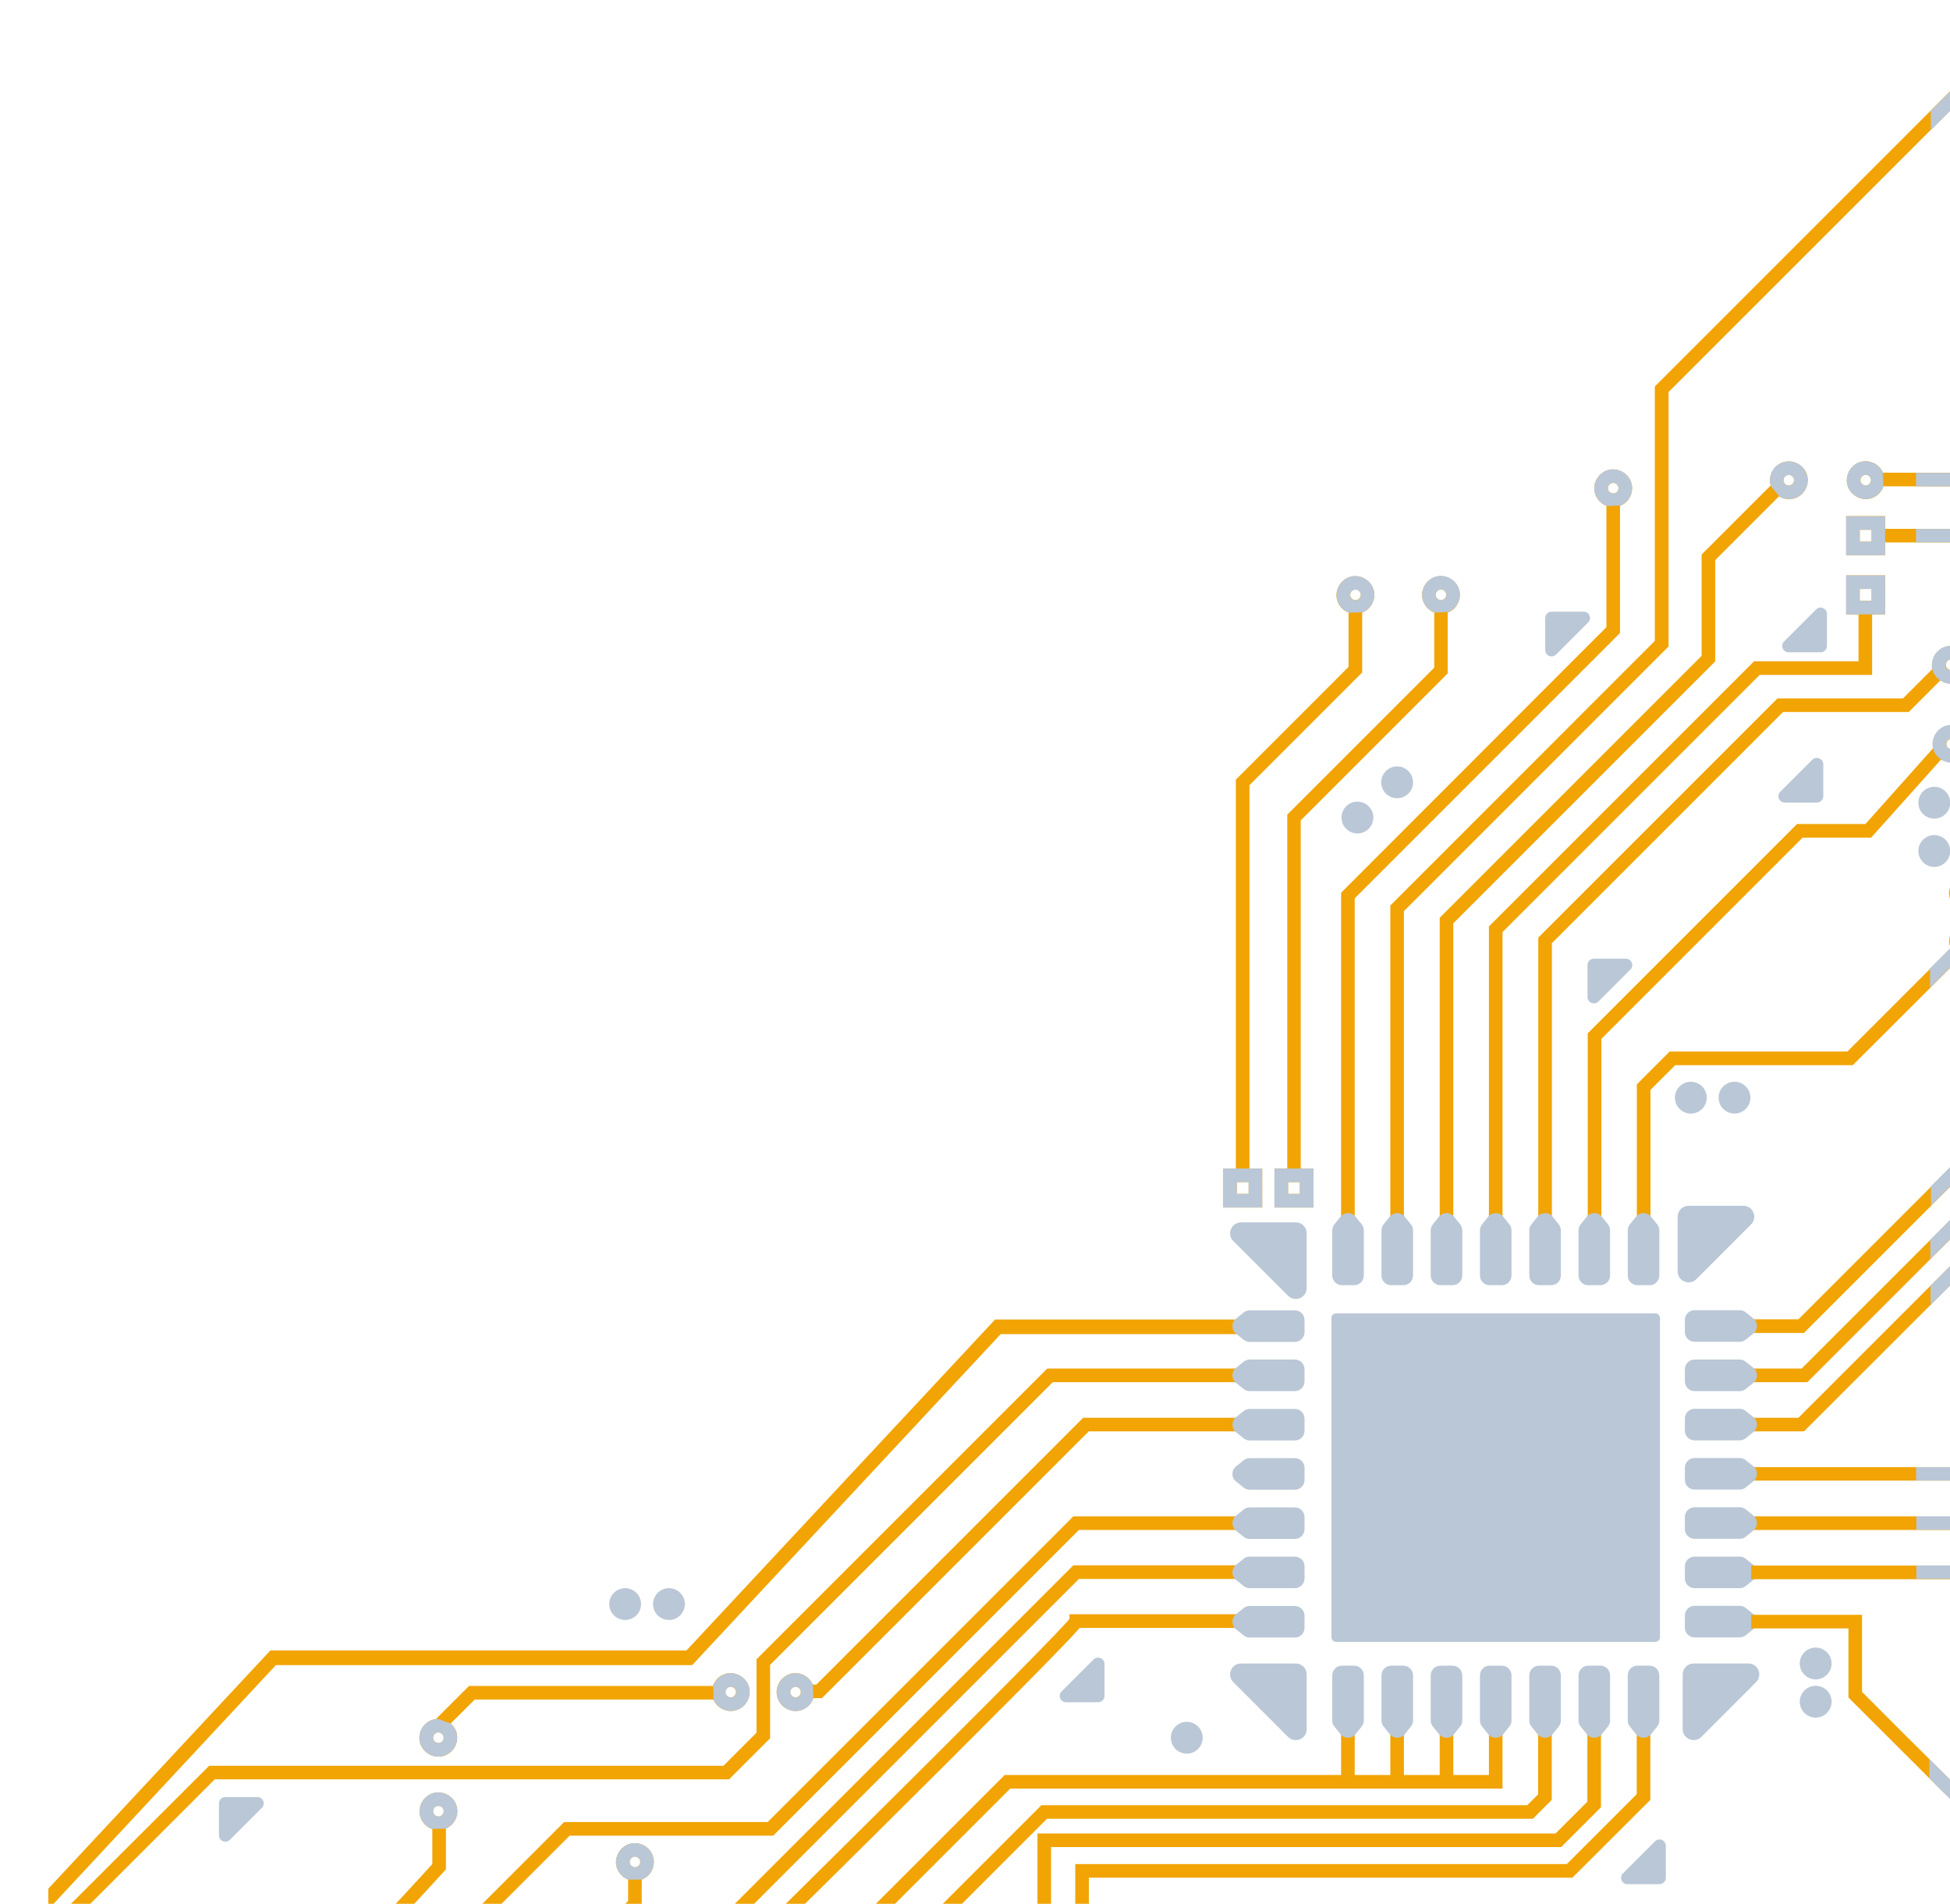 <?xml version="1.0" encoding="UTF-8" standalone="no"?>
<svg
   xmlns:dc="http://purl.org/dc/elements/1.1/"
   xmlns:cc="http://creativecommons.org/ns#"
   xmlns:rdf="http://www.w3.org/1999/02/22-rdf-syntax-ns#"
   xmlns:svg="http://www.w3.org/2000/svg"
   xmlns="http://www.w3.org/2000/svg"
   xmlns:xlink="http://www.w3.org/1999/xlink"
   xmlns:sodipodi="http://sodipodi.sourceforge.net/DTD/sodipodi-0.dtd"
   xmlns:inkscape="http://www.inkscape.org/namespaces/inkscape"
   version="1.1"
   id="Layer_1"
   x="0px"
   y="0px"
   width="1434"
   height="1400"
   viewBox="0 0 1434 1400"
   enable-background="new 0 0 1400 1400"
   xml:space="preserve"
   sodipodi:docname="circuit board H4m4k.svg"
   inkscape:version="1.0.2-2 (e86c870879, 2021-01-15)"><defs
   id="defs527" /><sodipodi:namedview
   pagecolor="#ffffff"
   bordercolor="#666666"
   borderopacity="1"
   objecttolerance="10"
   gridtolerance="10"
   guidetolerance="10"
   inkscape:pageopacity="0"
   inkscape:pageshadow="2"
   inkscape:window-width="1920"
   inkscape:window-height="1017"
   id="namedview525"
   showgrid="false"
   inkscape:zoom="17.959638"
   inkscape:cx="1408.1674"
   inkscape:cy="388.52995"
   inkscape:window-x="1912"
   inkscape:window-y="87"
   inkscape:window-maximized="1"
   inkscape:current-layer="XMLID_1621_"
   inkscape:document-rotation="0" />
<g
   id="XMLID_1_">
	<radialGradient
   id="XMLID_3_"
   cx="480.797"
   cy="339.858"
   r="1271.734"
   gradientUnits="userSpaceOnUse">
		<stop
   offset="0"
   style="stop-color:#FFFFFF"
   id="stop2" />
		<stop
   offset="0.231"
   style="stop-color:#FBFBFB"
   id="stop4" />
		<stop
   offset="0.476"
   style="stop-color:#EEEEEE"
   id="stop6" />
		<stop
   offset="0.728"
   style="stop-color:#D9D9D9"
   id="stop8" />
		<stop
   offset="0.984"
   style="stop-color:#BBBBBB"
   id="stop10" />
		<stop
   offset="1"
   style="stop-color:#B9B9B9"
   id="stop12" />
	</radialGradient>
	
	<g
   id="XMLID_1481_"
   style="fill:#bac7d6;;fill-opacity:1"
   transform="translate(35.527)">
		<defs
   id="defs17">
			<rect
   id="XMLID_1480_"
   width="1400"
   height="1400"
   x="0"
   y="0" />
		</defs>
		<clipPath
   id="XMLID_4_">
			<use
   xlink:href="#XMLID_1480_"
   overflow="visible"
   id="use19"
   x="0"
   y="0"
   width="100%"
   height="100%" />
		</clipPath>
		<g
   id="XMLID_1621_"
   clip-path="url(#XMLID_4_)"
   style="fill:#bac7d6;;fill-opacity:1">
			<linearGradient
   id="XMLID_5_"
   gradientUnits="userSpaceOnUse"
   x1="1089.967"
   y1="716.854"
   x2="3043.163"
   y2="869.87">
				<stop
   offset="0"
   style="stop-color:#FFFFFF"
   id="stop22" />
				<stop
   offset="1"
   style="stop-color:#4D4D4D"
   id="stop24" />
			</linearGradient>
			<path
   id="XMLID_891_-3"
   fill="url(#XMLID_62_)"
   d="m 1340.483,615.967 51.3,-57.3 c 2.3,1.6 6.823,-0.193 7.9,2.5 h 0.8 v 0 c 0,0 7,-1.9 9.3,-4.4 2.3,-2.5 3.8,-13.1 3.8,-9.5 v -0.8 0 c 0,0 -1.9,-7 -4.4,-9.3 -2.5,-2.3 -5.9,-3.8 -9.5,-3.8 h -0.8 c -3.7,0.2 -7,1.9 -9.3,4.4 -2.3,2.5 -3.8,5.9 -3.8,9.5 v 0.8 0 l 0.3,2.1 -49.8,55.8 h -50.3 l -153.9,153.9 v 166.7 h 10 v -162.6 l 148,-148 z m 55.3,-68.8 c 0,-1 0.4,-2 1.1,-2.7 0.7,-0.7 1.6,-1.2 2.6,-1.2 h 0.2 c 1,0 2,0.4 2.7,1.1 0.7,0.7 1.2,1.6 1.2,2.6 v 0.2 c 0,1 -0.4,2 -1.1,2.7 -0.7,0.7 -1.6,1.2 -2.6,1.2 h -0.2 c -1,0 -2,-0.4 -2.7,-1.1 -0.7,-0.7 -1.2,-1.6 -1.2,-2.6 l -5,0.3 5,-0.3 z"
   style="fill:#f1a403;fill-opacity:1"
   sodipodi:nodetypes="ccscssscssscsscscccccccccssssssssssscccs" /><path
   id="XMLID_1482_"
   fill="url(#XMLID_5_)"
   d="m 1131.9,733.2 v -23.5 c 0,-2.6 2.1,-4.7 4.7,-4.7 h 23.5 c 4.2,0 6.3,5.1 3.3,8 l -23.5,23.5 c -2.9,3 -8,0.9 -8,-3.3 z"
   style="fill:#bac7d6;;fill-opacity:1" />
			<linearGradient
   id="XMLID_6_"
   gradientUnits="userSpaceOnUse"
   x1="1035.829"
   y1="1407.915"
   x2="2989.024"
   y2="1560.93">
				<stop
   offset="0"
   style="stop-color:#FFFFFF"
   id="stop28" />
				<stop
   offset="1"
   style="stop-color:#4D4D4D"
   id="stop30" />
			</linearGradient>
			<path
   id="XMLID_1483_"
   fill="url(#XMLID_6_)"
   d="m 125.5,1349.7 v -23.5 c 0,-2.6 2.1,-4.7 4.7,-4.7 h 23.5 c 4.2,0 6.3,5.1 3.3,8 l -23.5,23.5 c -2.9,2.9 -8,0.8 -8,-3.3 z"
   style="fill:#bac7d6;;fill-opacity:1" />
			<linearGradient
   id="XMLID_7_"
   gradientUnits="userSpaceOnUse"
   x1="1102.318"
   y1="559.207"
   x2="3055.513"
   y2="712.222">
				<stop
   offset="0"
   style="stop-color:#FFFFFF"
   id="stop34" />
				<stop
   offset="1"
   style="stop-color:#4D4D4D"
   id="stop36" />
			</linearGradient>
			<path
   id="XMLID_1484_"
   fill="url(#XMLID_7_)"
   d="m 1305.3,562 v 23.5 c 0,2.6 -2.1,4.7 -4.7,4.7 H 1277 c -4.2,0 -6.3,-5.1 -3.3,-8 l 23.5,-23.5 c 3,-2.9 8.1,-0.8 8.1,3.3 z"
   style="fill:#bac7d6;;fill-opacity:1" />
			<linearGradient
   id="XMLID_8_"
   gradientUnits="userSpaceOnUse"
   x1="1047.58"
   y1="1257.917"
   x2="3000.775"
   y2="1410.932">
				<stop
   offset="0"
   style="stop-color:#FFFFFF"
   id="stop40" />
				<stop
   offset="1"
   style="stop-color:#4D4D4D"
   id="stop42" />
			</linearGradient>
			<path
   id="XMLID_1485_"
   fill="url(#XMLID_8_)"
   d="m 776.7,1223.6 v 23.5 c 0,2.6 -2.1,4.7 -4.7,4.7 h -23.5 c -4.2,0 -6.3,-5.1 -3.3,-8 l 23.5,-23.5 c 2.9,-2.9 8,-0.8 8,3.3 z"
   style="fill:#bac7d6;;fill-opacity:1" />
			<linearGradient
   id="XMLID_9_"
   gradientUnits="userSpaceOnUse"
   x1="1039.681"
   y1="1358.741"
   x2="2992.877"
   y2="1511.756">
				<stop
   offset="0"
   style="stop-color:#FFFFFF"
   id="stop46" />
				<stop
   offset="1"
   style="stop-color:#4D4D4D"
   id="stop48" />
			</linearGradient>
			<path
   id="XMLID_1486_"
   fill="url(#XMLID_9_)"
   d="m 1189.5,1357.4 v 23.5 c 0,2.6 -2.1,4.7 -4.7,4.7 h -23.5 c -4.2,0 -6.3,-5.1 -3.3,-8 l 23.5,-23.5 c 3,-3 8,-0.9 8,3.3 z"
   style="fill:#bac7d6;;fill-opacity:1" />
			<linearGradient
   id="XMLID_10_"
   gradientUnits="userSpaceOnUse"
   x1="1110.94"
   y1="449.14"
   x2="3064.136"
   y2="602.155">
				<stop
   offset="0"
   style="stop-color:#FFFFFF"
   id="stop52" />
				<stop
   offset="1"
   style="stop-color:#4D4D4D"
   id="stop54" />
			</linearGradient>
			<path
   id="XMLID_1487_"
   fill="url(#XMLID_10_)"
   d="M 1308,451.5 V 475 c 0,2.6 -2.1,4.7 -4.7,4.7 h -23.5 c -4.2,0 -6.3,-5.1 -3.3,-8 l 23.5,-23.5 c 2.9,-3 8,-0.9 8,3.3 z"
   style="fill:#bac7d6;;fill-opacity:1" />
			<linearGradient
   id="XMLID_11_"
   gradientUnits="userSpaceOnUse"
   x1="1109.646"
   y1="465.659"
   x2="3062.842"
   y2="618.675">
				<stop
   offset="0"
   style="stop-color:#FFFFFF"
   id="stop58" />
				<stop
   offset="1"
   style="stop-color:#4D4D4D"
   id="stop60" />
			</linearGradient>
			<path
   id="XMLID_1488_"
   fill="url(#XMLID_11_)"
   d="m 1100.8,478 v -23.5 c 0,-2.6 2.1,-4.7 4.7,-4.7 h 23.5 c 4.2,0 6.3,5.1 3.3,8 l -23.5,23.5 c -3,3 -8,0.9 -8,-3.3 z"
   style="fill:#bac7d6;;fill-opacity:1" />
			<linearGradient
   id="XMLID_12_"
   gradientUnits="userSpaceOnUse"
   x1="1061.024"
   y1="1086.311"
   x2="3014.219"
   y2="1239.326"
   xlink:href="#XMLID_13_">
				<stop
   offset="0"
   style="stop-color:#FFFFFF"
   id="stop64" />
				<stop
   offset="1"
   style="stop-color:#4D4D4D"
   id="stop66" />
			</linearGradient>
			<rect
   id="XMLID_1503_"
   x="947.1"
   y="969.3"
   fill="url(#XMLID_12_)"
   width="234.6"
   height="234.6"
   style="fill:#bac7d6;;fill-opacity:1" />
			<linearGradient
   id="XMLID_13_"
   gradientUnits="userSpaceOnUse"
   x1="1061.024"
   y1="1086.311"
   x2="3014.219"
   y2="1239.326">
				<stop
   offset="0"
   style="stop-color:#FFFFFF"
   id="stop70" />
				<stop
   offset="1"
   style="stop-color:#4D4D4D"
   id="stop72" />
			</linearGradient>
			<path
   id="XMLID_1504_"
   fill="url(#XMLID_13_)"
   d="m 1181.7,1203.9 v -3.5 H 950.6 V 972.8 h 227.6 v 231.1 h 3.5 v -3.5 3.5 h 3.5 V 969.3 c 0,-0.9 -0.4,-1.8 -1,-2.5 -0.6,-0.7 -1.6,-1 -2.5,-1 H 947.1 c -0.9,0 -1.8,0.4 -2.5,1 -0.7,0.6 -1,1.6 -1,2.5 v 234.6 c 0,0.9 0.4,1.8 1,2.5 0.6,0.7 1.6,1 2.5,1 h 234.6 c 0.9,0 1.8,-0.4 2.5,-1 0.7,-0.6 1,-1.6 1,-2.5 z"
   style="fill:#bac7d6;;fill-opacity:1" />
			<linearGradient
   id="XMLID_14_"
   gradientUnits="userSpaceOnUse"
   x1="1070.691"
   y1="962.908"
   x2="3023.887"
   y2="1115.924">
				<stop
   offset="0"
   style="stop-color:#FFFFFF"
   id="stop76" />
				<stop
   offset="1"
   style="stop-color:#4D4D4D"
   id="stop78" />
			</linearGradient>
			
			<linearGradient
   id="XMLID_15_"
   gradientUnits="userSpaceOnUse"
   x1="1067.871"
   y1="998.912"
   x2="3021.066"
   y2="1151.928">
				<stop
   offset="0"
   style="stop-color:#FFFFFF"
   id="stop82" />
				<stop
   offset="1"
   style="stop-color:#4D4D4D"
   id="stop84" />
			</linearGradient>
			
			<linearGradient
   id="XMLID_16_"
   gradientUnits="userSpaceOnUse"
   x1="1065.05"
   y1="1034.916"
   x2="3018.245"
   y2="1187.932">
				<stop
   offset="0"
   style="stop-color:#FFFFFF"
   id="stop88" />
				<stop
   offset="1"
   style="stop-color:#4D4D4D"
   id="stop90" />
			</linearGradient>
			
			<linearGradient
   id="XMLID_17_"
   gradientUnits="userSpaceOnUse"
   x1="1062.229"
   y1="1070.92"
   x2="3015.425"
   y2="1223.936">
				<stop
   offset="0"
   style="stop-color:#FFFFFF"
   id="stop94" />
				<stop
   offset="1"
   style="stop-color:#4D4D4D"
   id="stop96" />
			</linearGradient>
			
			<linearGradient
   id="XMLID_18_"
   gradientUnits="userSpaceOnUse"
   x1="1059.409"
   y1="1106.924"
   x2="3012.604"
   y2="1259.94">
				<stop
   offset="0"
   style="stop-color:#FFFFFF"
   id="stop100" />
				<stop
   offset="1"
   style="stop-color:#4D4D4D"
   id="stop102" />
			</linearGradient>
			
			<linearGradient
   id="XMLID_19_"
   gradientUnits="userSpaceOnUse"
   x1="1056.588"
   y1="1142.928"
   x2="3009.784"
   y2="1295.944">
				<stop
   offset="0"
   style="stop-color:#FFFFFF"
   id="stop106" />
				<stop
   offset="1"
   style="stop-color:#4D4D4D"
   id="stop108" />
			</linearGradient>
			<path
   id="XMLID_1510_"
   fill="url(#XMLID_19_)"
   d="m 1243.9,1167.9 h -33.3 c -3.9,0 -7.1,-3.2 -7.1,-7.1 v -9 c 0,-3.9 3.2,-7.1 7.1,-7.1 h 33.3 c 1.6,0 3.2,0.6 4.4,1.6 l 5.6,4.5 c 3.5,2.8 3.5,8.2 0,11 l -5.6,4.5 c -1.2,1 -2.8,1.6 -4.4,1.6 z"
   style="fill:#bac7d6;;fill-opacity:1" />
			<linearGradient
   id="XMLID_20_"
   gradientUnits="userSpaceOnUse"
   x1="1053.768"
   y1="1178.932"
   x2="3006.963"
   y2="1331.947">
				<stop
   offset="0"
   style="stop-color:#FFFFFF"
   id="stop112" />
				<stop
   offset="1"
   style="stop-color:#4D4D4D"
   id="stop114" />
			</linearGradient>
			<path
   id="XMLID_1511_"
   fill="url(#XMLID_20_)"
   d="m 1243.9,1204.1 h -33.3 c -3.9,0 -7.1,-3.2 -7.1,-7.1 v -9 c 0,-3.9 3.2,-7.1 7.1,-7.1 h 33.3 c 1.6,0 3.2,0.6 4.4,1.6 l 5.6,4.5 c 3.5,2.8 3.5,8.2 0,11 l -5.6,4.5 c -1.2,1 -2.8,1.6 -4.4,1.6 z"
   style="fill:#bac7d6;;fill-opacity:1" />
			<linearGradient
   id="XMLID_21_"
   gradientUnits="userSpaceOnUse"
   x1="1051.772"
   y1="1204.411"
   x2="3004.967"
   y2="1357.426">
				<stop
   offset="0"
   style="stop-color:#FFFFFF"
   id="stop118" />
				<stop
   offset="1"
   style="stop-color:#4D4D4D"
   id="stop120" />
			</linearGradient>
			
			<linearGradient
   id="XMLID_22_"
   gradientUnits="userSpaceOnUse"
   x1="1054.592"
   y1="1168.407"
   x2="3007.788"
   y2="1321.422">
				<stop
   offset="0"
   style="stop-color:#FFFFFF"
   id="stop124" />
				<stop
   offset="1"
   style="stop-color:#4D4D4D"
   id="stop126" />
			</linearGradient>
			
			<linearGradient
   id="XMLID_23_"
   gradientUnits="userSpaceOnUse"
   x1="1057.413"
   y1="1132.403"
   x2="3010.608"
   y2="1285.418">
				<stop
   offset="0"
   style="stop-color:#FFFFFF"
   id="stop130" />
				<stop
   offset="1"
   style="stop-color:#4D4D4D"
   id="stop132" />
			</linearGradient>
			
			<linearGradient
   id="XMLID_24_"
   gradientUnits="userSpaceOnUse"
   x1="1060.233"
   y1="1096.399"
   x2="3013.429"
   y2="1249.414">
				<stop
   offset="0"
   style="stop-color:#FFFFFF"
   id="stop136" />
				<stop
   offset="1"
   style="stop-color:#4D4D4D"
   id="stop138" />
			</linearGradient>
			<path
   id="XMLID_1515_"
   fill="url(#XMLID_24_)"
   d="m 883.4,1072.3 h 33.3 c 3.9,0 7.1,3.2 7.1,7.1 v 9 c 0,3.9 -3.2,7.1 -7.1,7.1 h -33.3 c -1.6,0 -3.2,-0.6 -4.4,-1.6 l -5.6,-4.5 c -3.5,-2.8 -3.5,-8.2 0,-11 l 5.6,-4.5 c 1.2,-1.1 2.8,-1.6 4.4,-1.6 z"
   style="fill:#bac7d6;;fill-opacity:1" />
			<linearGradient
   id="XMLID_25_"
   gradientUnits="userSpaceOnUse"
   x1="1063.054"
   y1="1060.395"
   x2="3016.249"
   y2="1213.41">
				<stop
   offset="0"
   style="stop-color:#FFFFFF"
   id="stop142" />
				<stop
   offset="1"
   style="stop-color:#4D4D4D"
   id="stop144" />
			</linearGradient>
			
			<linearGradient
   id="XMLID_26_"
   gradientUnits="userSpaceOnUse"
   x1="1065.875"
   y1="1024.391"
   x2="3019.07"
   y2="1177.407">
				<stop
   offset="0"
   style="stop-color:#FFFFFF"
   id="stop148" />
				<stop
   offset="1"
   style="stop-color:#4D4D4D"
   id="stop150" />
			</linearGradient>
			
			<linearGradient
   id="XMLID_27_"
   gradientUnits="userSpaceOnUse"
   x1="1068.695"
   y1="988.387"
   x2="3021.89"
   y2="1141.402">
				<stop
   offset="0"
   style="stop-color:#FFFFFF"
   id="stop154" />
				<stop
   offset="1"
   style="stop-color:#4D4D4D"
   id="stop156" />
			</linearGradient>
			
			<linearGradient
   id="XMLID_28_"
   gradientUnits="userSpaceOnUse"
   x1="1048.863"
   y1="1241.535"
   x2="3002.059"
   y2="1394.551">
				<stop
   offset="0"
   style="stop-color:#FFFFFF"
   id="stop160" />
				<stop
   offset="1"
   style="stop-color:#4D4D4D"
   id="stop162" />
			</linearGradient>
			
			<linearGradient
   id="XMLID_29_"
   gradientUnits="userSpaceOnUse"
   x1="1048.642"
   y1="1244.356"
   x2="3001.838"
   y2="1397.371">
				<stop
   offset="0"
   style="stop-color:#FFFFFF"
   id="stop166" />
				<stop
   offset="1"
   style="stop-color:#4D4D4D"
   id="stop168" />
			</linearGradient>
			
			<linearGradient
   id="XMLID_30_"
   gradientUnits="userSpaceOnUse"
   x1="1048.421"
   y1="1247.176"
   x2="3001.617"
   y2="1400.192">
				<stop
   offset="0"
   style="stop-color:#FFFFFF"
   id="stop172" />
				<stop
   offset="1"
   style="stop-color:#4D4D4D"
   id="stop174" />
			</linearGradient>
			
			<linearGradient
   id="XMLID_31_"
   gradientUnits="userSpaceOnUse"
   x1="1048.2"
   y1="1249.997"
   x2="3001.396"
   y2="1403.012">
				<stop
   offset="0"
   style="stop-color:#FFFFFF"
   id="stop178" />
				<stop
   offset="1"
   style="stop-color:#4D4D4D"
   id="stop180" />
			</linearGradient>
			
			<linearGradient
   id="XMLID_32_"
   gradientUnits="userSpaceOnUse"
   x1="1047.979"
   y1="1252.818"
   x2="3001.175"
   y2="1405.833">
				<stop
   offset="0"
   style="stop-color:#FFFFFF"
   id="stop184" />
				<stop
   offset="1"
   style="stop-color:#4D4D4D"
   id="stop186" />
			</linearGradient>
			
			<linearGradient
   id="XMLID_33_"
   gradientUnits="userSpaceOnUse"
   x1="1047.758"
   y1="1255.638"
   x2="3000.954"
   y2="1408.653">
				<stop
   offset="0"
   style="stop-color:#FFFFFF"
   id="stop190" />
				<stop
   offset="1"
   style="stop-color:#4D4D4D"
   id="stop192" />
			</linearGradient>
			
			<linearGradient
   id="XMLID_34_"
   gradientUnits="userSpaceOnUse"
   x1="1047.537"
   y1="1258.459"
   x2="3000.733"
   y2="1411.474">
				<stop
   offset="0"
   style="stop-color:#FFFFFF"
   id="stop196" />
				<stop
   offset="1"
   style="stop-color:#4D4D4D"
   id="stop198" />
			</linearGradient>
			
			<linearGradient
   id="XMLID_35_"
   gradientUnits="userSpaceOnUse"
   x1="1074.751"
   y1="911.092"
   x2="3027.946"
   y2="1064.107">
				<stop
   offset="0"
   style="stop-color:#FFFFFF"
   id="stop202" />
				<stop
   offset="1"
   style="stop-color:#4D4D4D"
   id="stop204" />
			</linearGradient>
			
			<linearGradient
   id="XMLID_36_"
   gradientUnits="userSpaceOnUse"
   x1="1074.53"
   y1="913.912"
   x2="3027.725"
   y2="1066.928">
				<stop
   offset="0"
   style="stop-color:#FFFFFF"
   id="stop208" />
				<stop
   offset="1"
   style="stop-color:#4D4D4D"
   id="stop210" />
			</linearGradient>
			<path
   id="XMLID_1527_"
   fill="url(#XMLID_36_)"
   d="M 1125.3,904.8 V 938 c 0,3.9 3.2,7.1 7.1,7.1 h 9 c 3.9,0 7.1,-3.2 7.1,-7.1 v -33.3 c 0,-1.6 -0.6,-3.2 -1.6,-4.4 l -4.5,-5.6 c -2.8,-3.5 -8.2,-3.5 -11,0 l -4.5,5.6 c -1.1,1.3 -1.6,2.9 -1.6,4.5 z"
   style="fill:#bac7d6;;fill-opacity:1" />
			<linearGradient
   id="XMLID_37_"
   gradientUnits="userSpaceOnUse"
   x1="1074.309"
   y1="916.733"
   x2="3027.504"
   y2="1069.748">
				<stop
   offset="0"
   style="stop-color:#FFFFFF"
   id="stop214" />
				<stop
   offset="1"
   style="stop-color:#4D4D4D"
   id="stop216" />
			</linearGradient>
			
			<linearGradient
   id="XMLID_38_"
   gradientUnits="userSpaceOnUse"
   x1="1074.088"
   y1="919.554"
   x2="3027.283"
   y2="1072.569">
				<stop
   offset="0"
   style="stop-color:#FFFFFF"
   id="stop220" />
				<stop
   offset="1"
   style="stop-color:#4D4D4D"
   id="stop222" />
			</linearGradient>
			
			<linearGradient
   id="XMLID_39_"
   gradientUnits="userSpaceOnUse"
   x1="1073.867"
   y1="922.374"
   x2="3027.062"
   y2="1075.389">
				<stop
   offset="0"
   style="stop-color:#FFFFFF"
   id="stop226" />
				<stop
   offset="1"
   style="stop-color:#4D4D4D"
   id="stop228" />
			</linearGradient>
			
			<linearGradient
   id="XMLID_40_"
   gradientUnits="userSpaceOnUse"
   x1="1073.646"
   y1="925.195"
   x2="3026.841"
   y2="1078.21">
				<stop
   offset="0"
   style="stop-color:#FFFFFF"
   id="stop232" />
				<stop
   offset="1"
   style="stop-color:#4D4D4D"
   id="stop234" />
			</linearGradient>
			
			<linearGradient
   id="XMLID_41_"
   gradientUnits="userSpaceOnUse"
   x1="1073.425"
   y1="928.015"
   x2="3026.62"
   y2="1081.031">
				<stop
   offset="0"
   style="stop-color:#FFFFFF"
   id="stop238" />
				<stop
   offset="1"
   style="stop-color:#4D4D4D"
   id="stop240" />
			</linearGradient>
			
			<linearGradient
   id="XMLID_42_"
   gradientUnits="userSpaceOnUse"
   x1="1075.383"
   y1="903.012"
   x2="3028.579"
   y2="1056.028">
				<stop
   offset="0"
   style="stop-color:#FFFFFF"
   id="stop244" />
				<stop
   offset="1"
   style="stop-color:#4D4D4D"
   id="stop246" />
			</linearGradient>
			<path
   id="XMLID_1535_"
   fill="url(#XMLID_42_)"
   d="m 1198.2,935 v -40.3 c 0,-4.4 3.6,-8 8,-8 h 40.3 c 7.2,0 10.7,8.6 5.7,13.7 l -40.3,40.3 c -5.1,5 -13.7,1.4 -13.7,-5.7 z"
   style="fill:#bac7d6;;fill-opacity:1" />
			<linearGradient
   id="XMLID_43_"
   gradientUnits="userSpaceOnUse"
   x1="1049.197"
   y1="1237.27"
   x2="3002.393"
   y2="1390.285">
				<stop
   offset="0"
   style="stop-color:#FFFFFF"
   id="stop250" />
				<stop
   offset="1"
   style="stop-color:#4D4D4D"
   id="stop252" />
			</linearGradient>
			<path
   id="XMLID_1536_"
   fill="url(#XMLID_43_)"
   d="m 1201.9,1271.6 v -40.3 c 0,-4.4 3.6,-8 8,-8 h 40.3 c 7.2,0 10.7,8.6 5.7,13.7 l -40.3,40.3 c -5,5 -13.7,1.4 -13.7,-5.7 z"
   style="fill:#bac7d6;;fill-opacity:1" />
			<linearGradient
   id="XMLID_44_"
   gradientUnits="userSpaceOnUse"
   x1="1047.29"
   y1="1261.621"
   x2="3000.485"
   y2="1414.637">
				<stop
   offset="0"
   style="stop-color:#FFFFFF"
   id="stop256" />
				<stop
   offset="1"
   style="stop-color:#4D4D4D"
   id="stop258" />
			</linearGradient>
			<path
   id="XMLID_1537_"
   fill="url(#XMLID_44_)"
   d="m 877.1,1223.3 h 40.3 c 4.4,0 8,3.6 8,8 v 40.3 c 0,7.2 -8.6,10.7 -13.7,5.7 L 871.4,1237 c -5,-5.1 -1.4,-13.7 5.7,-13.7 z"
   style="fill:#bac7d6;;fill-opacity:1" />
			<linearGradient
   id="XMLID_45_"
   gradientUnits="userSpaceOnUse"
   x1="1072.545"
   y1="939.245"
   x2="3025.74"
   y2="1092.26">
				<stop
   offset="0"
   style="stop-color:#FFFFFF"
   id="stop262" />
				<stop
   offset="1"
   style="stop-color:#4D4D4D"
   id="stop264" />
			</linearGradient>
			
			<linearGradient
   id="XMLID_46_"
   gradientUnits="userSpaceOnUse"
   x1="1083.848"
   y1="794.96"
   x2="3037.044"
   y2="947.976">
				<stop
   offset="0"
   style="stop-color:#FFFFFF"
   id="stop268" />
				<stop
   offset="1"
   style="stop-color:#4D4D4D"
   id="stop270" />
			</linearGradient>
			<circle
   id="XMLID_1555_"
   fill="url(#XMLID_46_)"
   cx="1240"
   cy="807.2"
   r="11.7"
   style="fill:#bac7d6;;fill-opacity:1" />
			<linearGradient
   id="XMLID_47_"
   gradientUnits="userSpaceOnUse"
   x1="1051.817"
   y1="1203.834"
   x2="3005.012"
   y2="1356.85">
				<stop
   offset="0"
   style="stop-color:#FFFFFF"
   id="stop274" />
				<stop
   offset="1"
   style="stop-color:#4D4D4D"
   id="stop276" />
			</linearGradient>
			<circle
   id="XMLID_1556_"
   fill="url(#XMLID_47_)"
   cx="1299.7"
   cy="1223.3"
   r="11.7"
   style="fill:#bac7d6;;fill-opacity:1" />
			<linearGradient
   id="XMLID_48_"
   gradientUnits="userSpaceOnUse"
   x1="1049.622"
   y1="1231.853"
   x2="3002.817"
   y2="1384.868">
				<stop
   offset="0"
   style="stop-color:#FFFFFF"
   id="stop280" />
				<stop
   offset="1"
   style="stop-color:#4D4D4D"
   id="stop282" />
			</linearGradient>
			<circle
   id="XMLID_1557_"
   fill="url(#XMLID_48_)"
   cx="1299.7"
   cy="1251.4"
   r="11.7"
   style="fill:#bac7d6;;fill-opacity:1" />
			<linearGradient
   id="XMLID_49_"
   gradientUnits="userSpaceOnUse"
   x1="1098.198"
   y1="611.791"
   x2="3051.393"
   y2="764.806">
				<stop
   offset="0"
   style="stop-color:#FFFFFF"
   id="stop286" />
				<stop
   offset="1"
   style="stop-color:#4D4D4D"
   id="stop288" />
			</linearGradient>
			<circle
   id="XMLID_1558_"
   fill="url(#XMLID_49_)"
   cx="962.7"
   cy="601.2"
   r="11.7"
   style="fill:#bac7d6;;fill-opacity:1" />
			<linearGradient
   id="XMLID_50_"
   gradientUnits="userSpaceOnUse"
   x1="1100.391"
   y1="583.802"
   x2="3053.586"
   y2="736.817">
				<stop
   offset="0"
   style="stop-color:#FFFFFF"
   id="stop292" />
				<stop
   offset="1"
   style="stop-color:#4D4D4D"
   id="stop294" />
			</linearGradient>
			<circle
   id="XMLID_1559_"
   fill="url(#XMLID_50_)"
   cx="991.9"
   cy="575.3"
   r="11.7"
   style="fill:#bac7d6;;fill-opacity:1" />
			<linearGradient
   id="XMLID_51_"
   gradientUnits="userSpaceOnUse"
   x1="1044.738"
   y1="1294.189"
   x2="2997.934"
   y2="1447.204">
				<stop
   offset="0"
   style="stop-color:#FFFFFF"
   id="stop298" />
				<stop
   offset="1"
   style="stop-color:#4D4D4D"
   id="stop300" />
			</linearGradient>
			<circle
   id="XMLID_1560_"
   fill="url(#XMLID_51_)"
   cx="837.2"
   cy="1277.9"
   r="11.7"
   style="fill:#bac7d6;;fill-opacity:1" />
			<linearGradient
   id="XMLID_52_"
   gradientUnits="userSpaceOnUse"
   x1="1101.634"
   y1="567.933"
   x2="3054.829"
   y2="720.948">
				<stop
   offset="0"
   style="stop-color:#FFFFFF"
   id="stop304" />
				<stop
   offset="1"
   style="stop-color:#4D4D4D"
   id="stop306" />
			</linearGradient>
			<circle
   id="XMLID_1561_"
   fill="url(#XMLID_52_)"
   cx="1386.9"
   cy="590.3"
   r="11.7"
   style="fill:#bac7d6;;fill-opacity:1" />
			<linearGradient
   id="XMLID_53_"
   gradientUnits="userSpaceOnUse"
   x1="1098.866"
   y1="603.271"
   x2="3052.061"
   y2="756.287">
				<stop
   offset="0"
   style="stop-color:#FFFFFF"
   id="stop310" />
				<stop
   offset="1"
   style="stop-color:#4D4D4D"
   id="stop312" />
			</linearGradient>
			<circle
   id="XMLID_1562_"
   fill="url(#XMLID_53_)"
   cx="1386.9"
   cy="625.8"
   r="11.7"
   style="fill:#bac7d6;;fill-opacity:1" />
			<linearGradient
   id="XMLID_54_"
   gradientUnits="userSpaceOnUse"
   x1="1083.652"
   y1="797.463"
   x2="3036.848"
   y2="950.479">
				<stop
   offset="0"
   style="stop-color:#FFFFFF"
   id="stop316" />
				<stop
   offset="1"
   style="stop-color:#4D4D4D"
   id="stop318" />
			</linearGradient>
			<circle
   id="XMLID_1563_"
   fill="url(#XMLID_54_)"
   cx="1207.9"
   cy="807.2"
   r="11.7"
   style="fill:#bac7d6;;fill-opacity:1" />
			<linearGradient
   id="XMLID_55_"
   gradientUnits="userSpaceOnUse"
   x1="1050.072"
   y1="1226.104"
   x2="3003.268"
   y2="1379.119">
				<stop
   offset="0"
   style="stop-color:#FFFFFF"
   id="stop322" />
				<stop
   offset="1"
   style="stop-color:#4D4D4D"
   id="stop324" />
			</linearGradient>
			<circle
   id="XMLID_1564_"
   fill="url(#XMLID_55_)"
   cx="456.4"
   cy="1179.6"
   r="11.7"
   style="fill:#bac7d6;;fill-opacity:1" />
			<linearGradient
   id="XMLID_56_"
   gradientUnits="userSpaceOnUse"
   x1="1049.876"
   y1="1228.607"
   x2="3003.072"
   y2="1381.622">
				<stop
   offset="0"
   style="stop-color:#FFFFFF"
   id="stop328" />
				<stop
   offset="1"
   style="stop-color:#4D4D4D"
   id="stop330" />
			</linearGradient>
			<circle
   id="XMLID_1565_"
   fill="url(#XMLID_56_)"
   cx="424.2"
   cy="1179.6"
   r="11.7"
   style="fill:#bac7d6;;fill-opacity:1" />
			<g
   id="XMLID_809_"
   style="fill:#f1a403;fill-opacity:1">
				<linearGradient
   id="XMLID_57_"
   gradientUnits="userSpaceOnUse"
   x1="1096.446"
   y1="634.159"
   x2="3049.641"
   y2="787.174">
					<stop
   offset="0"
   style="stop-color:#FFFFFF"
   id="stop334" />
					<stop
   offset="1"
   style="stop-color:#4D4D4D"
   id="stop336" />
				</linearGradient>
				<path
   id="XMLID_865_"
   fill="url(#XMLID_57_)"
   d="m 1136.9,359.8 c 0.2,3.7 1.9,7 4.4,9.3 1.3,1.2 2.8,2.2 4.5,2.8 v 89.3 L 950.7,656.5 v 259.6 h 10 V 660.6 L 1155.8,465.5 V 372 c 2,-0.8 3.7,-1.9 5.1,-3.4 2.3,-2.5 3.8,-5.9 3.8,-9.5 0,-0.3 0,-0.5 0,-0.8 v 0 c -0.2,-3.7 -1.9,-7 -4.4,-9.3 -2.5,-2.3 -5.9,-3.8 -9.5,-3.8 -0.3,0 -0.5,0 -0.8,0 -3.7,0.2 -7,1.9 -9.3,4.4 -2.3,2.5 -3.8,5.9 -3.8,9.5 0,0.2 0,0.5 0,0.7 z m 10,-0.8 c 0,-1 0.4,-2 1.1,-2.7 0.7,-0.7 1.6,-1.2 2.6,-1.2 h 0.2 c 1,0 2,0.4 2.7,1.1 0.7,0.7 1.2,1.6 1.2,2.6 v 0.2 c 0,1 -0.4,2 -1.1,2.7 -0.7,0.7 -1.6,1.2 -2.6,1.2 h -0.2 c -1,0 -2,-0.4 -2.7,-1.1 -0.7,-0.7 -1.2,-1.6 -1.2,-2.6 l -5,0.3 5,-0.3 z"
   style="fill:#f1a403;fill-opacity:1" />
				<linearGradient
   id="XMLID_58_"
   gradientUnits="userSpaceOnUse"
   x1="1093.951"
   y1="665.997"
   x2="3047.147"
   y2="819.012">
					<stop
   offset="0"
   style="stop-color:#FFFFFF"
   id="stop340" />
					<stop
   offset="1"
   style="stop-color:#4D4D4D"
   id="stop342" />
				</linearGradient>
				<path
   id="XMLID_868_"
   fill="url(#XMLID_58_)"
   d="m 1010.3,438.3 c 0.2,3.7 1.9,7 4.4,9.3 1.3,1.2 2.8,2.2 4.5,2.8 V 491 L 911.1,599.1 v 260.1 h -9.4 V 888 h 28.7 v -5 -23.7 H 921 v -256 l 108.1,-108.1 v -44.7 c 2,-0.8 3.7,-1.9 5.1,-3.4 2.3,-2.5 3.8,-5.9 3.8,-9.5 0,-0.3 0,-0.5 0,-0.8 v 0 c -0.2,-3.7 -1.9,-7 -4.4,-9.3 -2.5,-2.3 -5.9,-3.8 -9.5,-3.8 -0.3,0 -0.5,0 -0.8,0 -3.7,0.2 -7,1.9 -9.3,4.4 -2.3,2.5 -3.8,5.9 -3.8,9.5 0,0.1 0.1,0.4 0.1,0.7 z m -98.6,431 h 8.7 v 8.7 h -8.7 z m 108.5,-431.9 c 0,-1 0.4,-2 1.1,-2.7 0.7,-0.7 1.6,-1.2 2.6,-1.2 h 0.2 c 1,0 2,0.4 2.7,1.1 0.7,0.7 1.2,1.6 1.2,2.6 v 0.2 c 0,1 -0.4,2 -1.1,2.7 -0.7,0.7 -1.6,1.2 -2.6,1.2 h -0.2 c -1,0 -2,-0.4 -2.7,-1.1 -0.7,-0.7 -1.2,-1.6 -1.2,-2.6 l -5,0.3 5,-0.3 z"
   style="fill:#f1a403;fill-opacity:1" />
				<linearGradient
   id="XMLID_59_"
   gradientUnits="userSpaceOnUse"
   x1="1096.617"
   y1="631.971"
   x2="3049.812"
   y2="784.987">
					<stop
   offset="0"
   style="stop-color:#FFFFFF"
   id="stop346" />
					<stop
   offset="1"
   style="stop-color:#4D4D4D"
   id="stop348" />
				</linearGradient>
				<path
   id="XMLID_872_"
   fill="url(#XMLID_59_)"
   d="m 1397.8,657.5 c 0.2,3.7 1.9,7 4.4,9.3 2.5,2.3 5.9,3.8 9.5,3.8 0.3,0 0.5,0 0.8,0 v 0 c 3.7,-0.2 7,-1.9 9.3,-4.4 2.3,-2.5 3.8,-5.9 3.8,-9.5 0,-0.3 0,-0.5 0,-0.8 v 0 c -0.2,-3.7 -1.9,-7 -4.4,-9.3 -2.5,-2.3 -5.9,-3.8 -9.5,-3.8 -0.3,0 -0.5,0 -0.8,0 -3.7,0.2 -7,1.9 -9.3,4.4 -2.3,2.5 -3.8,5.9 -3.8,9.5 0,0.2 0,0.5 0,0.8 z m 10,-0.8 c 0,-1 0.4,-2 1.1,-2.7 0.7,-0.7 1.6,-1.2 2.6,-1.2 h 0.2 c 1,0 2,0.4 2.7,1.1 0.7,0.7 1.2,1.6 1.2,2.6 v 0.2 c 0,1 -0.4,2 -1.1,2.7 -0.7,0.7 -1.6,1.2 -2.6,1.2 h -0.2 c -1,0 -2,-0.4 -2.7,-1.1 -0.7,-0.7 -1.2,-1.6 -1.2,-2.6 l -5,0.3 5,-0.3 z"
   style="fill:#f1a403;fill-opacity:1" />
				<linearGradient
   id="XMLID_60_"
   gradientUnits="userSpaceOnUse"
   x1="1097.29"
   y1="623.386"
   x2="3050.485"
   y2="776.401">
					<stop
   offset="0"
   style="stop-color:#FFFFFF"
   id="stop352" />
					<stop
   offset="1"
   style="stop-color:#4D4D4D"
   id="stop354" />
				</linearGradient>
				<path
   id="XMLID_885_"
   fill="url(#XMLID_60_)"
   d="m 1225.8,411.9 46.9,-46.9 c 2.1,1.3 4.6,2.1 7.3,2.1 0.3,0 0.5,0 0.8,0 v 0 c 3.7,-0.2 7,-1.9 9.3,-4.4 2.3,-2.5 3.8,-5.9 3.8,-9.5 0,-0.3 0,-0.5 0,-0.8 v 0 c -0.2,-3.7 -1.9,-7 -4.4,-9.3 -2.5,-2.3 -5.9,-3.8 -9.5,-3.8 -0.3,0 -0.5,0 -0.8,0 -3.7,0.2 -7,1.9 -9.3,4.4 -2.3,2.5 -3.8,5.9 -3.8,9.5 0,0.3 0,0.5 0,0.8 v 0 c 0.1,1 0.2,2 0.5,3 l -50.8,50.8 v 74.5 l -192.6,192.6 v 241.3 h 10 V 679 l 192.6,-192.6 z m 50.2,-58.8 c 0,-1 0.4,-2 1.1,-2.7 0.7,-0.7 1.6,-1.2 2.6,-1.2 h 0.2 c 1,0 2,0.4 2.7,1.1 0.7,0.7 1.2,1.6 1.2,2.6 v 0.2 c 0,1 -0.4,2 -1.1,2.7 -0.7,0.7 -1.6,1.2 -2.6,1.2 h -0.2 c -1,0 -2,-0.4 -2.7,-1.1 -0.7,-0.7 -1.2,-1.6 -1.2,-2.6 l -5,0.3 5,-0.3 z"
   style="fill:#f1a403;fill-opacity:1" />
				<linearGradient
   id="XMLID_61_"
   gradientUnits="userSpaceOnUse"
   x1="1094.349"
   y1="660.923"
   x2="3047.544"
   y2="813.938">
					<stop
   offset="0"
   style="stop-color:#FFFFFF"
   id="stop358" />
					<stop
   offset="1"
   style="stop-color:#4D4D4D"
   id="stop360" />
				</linearGradient>
				<path
   id="XMLID_888_"
   fill="url(#XMLID_61_)"
   d="m 1341.2,496.3 v -44.5 h 9.6 v -5 -23.7 h -28.7 v 28.7 h 9.1 v 34.5 h -76.8 l -195,195 v 234.8 h 10 V 685.4 l 189.1,-189.1 z m -9.1,-63.2 h 8.7 v 8.7 h -8.7 z"
   style="fill:#f1a403;fill-opacity:1" />
				<linearGradient
   id="XMLID_62_"
   gradientUnits="userSpaceOnUse"
   x1="1092.592"
   y1="683.346"
   x2="3045.788"
   y2="836.362">
					<stop
   offset="0"
   style="stop-color:#FFFFFF"
   id="stop364" />
					<stop
   offset="1"
   style="stop-color:#4D4D4D"
   id="stop366" />
				</linearGradient>
				<path
   id="XMLID_891_"
   fill="url(#XMLID_62_)"
   d="m 1368.1,523.6 23.3,-23.3 c 2.3,1.6 5,2.5 7.9,2.5 0.3,0 0.5,0 0.8,0 v 0 c 3.7,-0.2 7,-1.9 9.3,-4.4 2.3,-2.5 3.8,-5.9 3.8,-9.5 0,-0.3 0,-0.5 0,-0.8 v 0 c -0.2,-3.7 -1.9,-7 -4.4,-9.3 -2.5,-2.3 -5.9,-3.8 -9.5,-3.8 -0.3,0 -0.5,0 -0.8,0 -3.7,0.2 -7,1.9 -9.3,4.4 -2.3,2.5 -3.8,5.9 -3.8,9.5 0,0.3 0,0.5 0,0.8 v 0 c 0,0.7 0.2,1.4 0.3,2.1 l -21.8,21.8 h -92.3 l -175.9,175.9 v 226.7 h 10 V 693.6 l 170,-170 z m 27.3,-34.8 c 0,-1 0.4,-2 1.1,-2.7 0.7,-0.7 1.6,-1.2 2.6,-1.2 h 0.2 c 1,0 2,0.4 2.7,1.1 0.7,0.7 1.2,1.6 1.2,2.6 v 0.2 c 0,1 -0.4,2 -1.1,2.7 -0.7,0.7 -1.6,1.2 -2.6,1.2 h -0.2 c -1,0 -2,-0.4 -2.7,-1.1 -0.7,-0.7 -1.2,-1.6 -1.2,-2.6 l -5,0.3 5,-0.3 z"
   style="fill:#f1a403;fill-opacity:1" />
				<linearGradient
   id="XMLID_63_"
   gradientUnits="userSpaceOnUse"
   x1="1112.674"
   y1="427.009"
   x2="3065.869"
   y2="580.025">
					<stop
   offset="0"
   style="stop-color:#FFFFFF"
   id="stop370" />
					<stop
   offset="1"
   style="stop-color:#4D4D4D"
   id="stop372" />
				</linearGradient>
				<path
   id="XMLID_892_"
   fill="url(#XMLID_63_)"
   d="m 986.9,916.1 h 10 V 670 L 1191.5,475.4 V 288.3 C 1216.1,263.8 1513.8,-34 1513.8,-34 l -7.1,-7.1 c 0,0 -315.9,315.9 -323.8,323.8 l -1.5,1.5 V 471.3 L 986.9,665.9 Z"
   style="fill:#f1a403;fill-opacity:1" />
				<linearGradient
   id="XMLID_64_"
   gradientUnits="userSpaceOnUse"
   x1="1084.947"
   y1="780.943"
   x2="3038.142"
   y2="933.958">
					<stop
   offset="0"
   style="stop-color:#FFFFFF"
   id="stop376" />
					<stop
   offset="1"
   style="stop-color:#4D4D4D"
   id="stop378" />
				</linearGradient>
				<path
   id="XMLID_895_"
   fill="url(#XMLID_64_)"
   d="m 1405.9,704.5 c 1.8,0.8 3.8,1.3 5.9,1.3 0.3,0 0.5,0 0.8,0 v 0 c 3.7,-0.2 7,-1.9 9.3,-4.4 2.3,-2.5 3.8,-5.9 3.8,-9.5 0,-0.3 0,-0.5 0,-0.8 v 0 c -0.2,-3.7 -1.9,-7 -4.4,-9.3 -2.5,-2.3 -5.9,-3.8 -9.5,-3.8 -0.3,0 -0.5,0 -0.8,0 -3.7,0.2 -7,1.9 -9.3,4.4 -2.3,2.5 -3.8,5.9 -3.8,9.5 0,0.3 0,0.5 0,0.8 v 0 c 0.1,1.6 0.5,3.2 1.1,4.6 l -76,76 h -130.7 l -24.1,24.1 v 118.7 h 10 V 801.5 l 18.2,-18.2 H 1327 Z m 1.9,-12.7 c 0,-1 0.4,-2 1.1,-2.7 0.7,-0.7 1.6,-1.2 2.6,-1.2 h 0.2 c 1,0 2,0.4 2.7,1.1 0.7,0.7 1.2,1.6 1.2,2.6 v 0.2 c 0,1 -0.4,2 -1.1,2.7 -0.7,0.7 -1.6,1.2 -2.6,1.2 h -0.2 c -1,0 -2,-0.4 -2.7,-1.1 -0.7,-0.7 -1.2,-1.6 -1.2,-2.6 l -5,0.3 5,-0.3 z"
   style="fill:#f1a403;fill-opacity:1" />
				<linearGradient
   id="XMLID_65_"
   gradientUnits="userSpaceOnUse"
   x1="1062.896"
   y1="1062.411"
   x2="3016.091"
   y2="1215.426">
					<stop
   offset="0"
   style="stop-color:#FFFFFF"
   id="stop382" />
					<stop
   offset="1"
   style="stop-color:#4D4D4D"
   id="stop384" />
				</linearGradient>
				<path
   id="XMLID_896_"
   style="fill:#f1a403;fill-opacity:1"
   d="m 1350.4,1151.3 h -98.1 v 10 h 98.1 54.8 85.1 l 96,-100.1 v -41.8 h -10 v 37.8 l -90.2,94.1 h -80.9 z" />
				<linearGradient
   id="XMLID_66_"
   gradientUnits="userSpaceOnUse"
   x1="1049.861"
   y1="1228.799"
   x2="3003.056"
   y2="1381.814">
					<stop
   offset="0"
   style="stop-color:#FFFFFF"
   id="stop388" />
					<stop
   offset="1"
   style="stop-color:#4D4D4D"
   id="stop390" />
				</linearGradient>
				<path
   id="XMLID_897_"
   fill="url(#XMLID_66_)"
   d="m 1333.8,1244.2 v -56.7 h -81.5 v 10 h 71.5 v 50.8 l 1.5,1.5 c 26.6,26.6 41.5,41.5 68.1,68 l 1.5,1.5 h 170.6 v -10 h -166.4 c -25.4,-25.1 -40.2,-39.9 -65.3,-65.1 z"
   style="fill:#f1a403;fill-opacity:1" />
				<linearGradient
   id="XMLID_67_"
   gradientUnits="userSpaceOnUse"
   x1="1037.949"
   y1="1380.856"
   x2="2991.144"
   y2="1533.871">
					<stop
   offset="0"
   style="stop-color:#FFFFFF"
   id="stop394" />
					<stop
   offset="1"
   style="stop-color:#4D4D4D"
   id="stop396" />
				</linearGradient>
				<path
   id="XMLID_898_"
   style="fill:#f1a403;fill-opacity:1"
   d="m 1178.1,1267.3 h -10 v 52.1 l -51.4,51.4 H 755.2 v 112.5 h 10 v -102.5 h 355.6 l 57.3,-57.2 z" />
				<linearGradient
   id="XMLID_68_"
   gradientUnits="userSpaceOnUse"
   x1="1037.053"
   y1="1392.295"
   x2="2990.248"
   y2="1545.311">
					<stop
   offset="0"
   style="stop-color:#FFFFFF"
   id="stop400" />
					<stop
   offset="1"
   style="stop-color:#4D4D4D"
   id="stop402" />
				</linearGradient>
				<path
   id="XMLID_899_"
   style="fill:#f1a403;fill-opacity:1"
   d="m 1141.8,1329 v -61.7 h -10 v 57.6 l -23.4,23.4 H 760.2 727.4 v 153 h 10 v -143 h 22.8 352.3 z" />
				<linearGradient
   id="XMLID_69_"
   gradientUnits="userSpaceOnUse"
   x1="1038.345"
   y1="1375.793"
   x2="2991.541"
   y2="1528.809">
					<stop
   offset="0"
   style="stop-color:#FFFFFF"
   id="stop406" />
					<stop
   offset="1"
   style="stop-color:#4D4D4D"
   id="stop408" />
				</linearGradient>
				<path
   id="XMLID_900_"
   style="fill:#f1a403;fill-opacity:1"
   d="m 1105.6,1323.6 v -51.4 h -10 v 47.3 l -8,8 H 762.9 730.3 l -117.3,117.3 7,7.1 114.4,-114.4 h 28.5 328.8 z" />
				<linearGradient
   id="XMLID_70_"
   gradientUnits="userSpaceOnUse"
   x1="1036.767"
   y1="1395.937"
   x2="2989.963"
   y2="1548.952">
					<stop
   offset="0"
   style="stop-color:#FFFFFF"
   id="stop412" />
					<stop
   offset="1"
   style="stop-color:#4D4D4D"
   id="stop414" />
				</linearGradient>
				<path
   id="XMLID_901_"
   style="fill:#f1a403;fill-opacity:1"
   d="M 950.7,1305.3 H 762.9 703.3 l -173.4,173.4 7,7.1 170.5,-170.5 h 55.5 306.5 v -45.8 h -10 v 35.8 h -26.2 v -35.8 h -10 v 35.8 h -26.3 v -33.1 h -10 v 33.1 h -26.2 v -33.1 h -10 z" />
				<linearGradient
   id="XMLID_71_"
   gradientUnits="userSpaceOnUse"
   x1="1040.208"
   y1="1352.019"
   x2="2993.403"
   y2="1505.035">
					<stop
   offset="0"
   style="stop-color:#FFFFFF"
   id="stop418" />
					<stop
   offset="1"
   style="stop-color:#4D4D4D"
   id="stop420" />
				</linearGradient>
				<path
   id="XMLID_902_"
   style="fill:#f1a403;fill-opacity:1"
   d="m 221.2,1512.1 162.2,-162.2 h 149.7 l 224.8,-224.8 h 120.4 v -10 H 753.8 L 529,1339.9 H 379.3 l -165.1,165.2 z" />
				<linearGradient
   id="XMLID_72_"
   gradientUnits="userSpaceOnUse"
   x1="1038.876"
   y1="1369.018"
   x2="2992.072"
   y2="1522.034">
					<stop
   offset="0"
   style="stop-color:#FFFFFF"
   id="stop424" />
					<stop
   offset="1"
   style="stop-color:#4D4D4D"
   id="stop426" />
				</linearGradient>
				<path
   id="XMLID_903_"
   fill="url(#XMLID_72_)"
   d="m 757.9,1161.1 h 120.4 v -10 0 H 753.8 l -1.5,1.5 c -6.8,6.8 -364.3,364.3 -364.3,364.3 l 7.1,7.1 c 0,0 337.1,-337.2 362.8,-362.9 z"
   style="fill:#f1a403;fill-opacity:1" />
				<linearGradient
   id="XMLID_73_"
   gradientUnits="userSpaceOnUse"
   x1="1038.339"
   y1="1375.874"
   x2="2991.534"
   y2="1528.889">
					<stop
   offset="0"
   style="stop-color:#FFFFFF"
   id="stop430" />
					<stop
   offset="1"
   style="stop-color:#4D4D4D"
   id="stop432" />
				</linearGradient>
				<path
   id="XMLID_904_"
   fill="url(#XMLID_73_)"
   d="m 710.9,1246.3 c 14.6,-14.7 26.7,-27 35.2,-35.9 4.3,-4.4 7.6,-8 10,-10.6 0.9,-1.1 1.7,-1.9 2.4,-2.7 h 119.9 v -10 0 H 750.9 v 3.5 c -0.5,0.6 -1.2,1.4 -2.1,2.4 -4.1,4.5 -12,12.8 -22.7,23.7 -37.3,38.2 -108.4,108.7 -170.1,169.8 -30.8,30.5 -59.4,58.6 -80.2,79.1 -10.4,10.2 -18.9,18.6 -24.7,24.4 -2.9,2.9 -5.2,5.1 -6.8,6.7 -1.6,1.5 -2.4,2.3 -2.4,2.3 l 7,7.1 c 0,0 77.6,-76.3 155.2,-153.2 38.9,-38.6 77.7,-77.3 106.8,-106.6 z"
   style="fill:#f1a403;fill-opacity:1" />
				<linearGradient
   id="XMLID_74_"
   gradientUnits="userSpaceOnUse"
   x1="1078.474"
   y1="863.564"
   x2="3031.669"
   y2="1016.58">
					<stop
   offset="0"
   style="stop-color:#FFFFFF"
   id="stop436" />
					<stop
   offset="1"
   style="stop-color:#4D4D4D"
   id="stop438" />
				</linearGradient>
				<path
   id="XMLID_905_"
   style="fill:#f1a403;fill-opacity:1"
   d="m 1291.1,980.2 142,-142 h 43 v -47.4 h -10 v 37.4 H 1429 l -142,142 h -47 v 10 z" />
				<linearGradient
   id="XMLID_75_"
   gradientUnits="userSpaceOnUse"
   x1="1078.848"
   y1="858.794"
   x2="3032.043"
   y2="1011.81">
					<stop
   offset="0"
   style="stop-color:#FFFFFF"
   id="stop442" />
					<stop
   offset="1"
   style="stop-color:#4D4D4D"
   id="stop444" />
				</linearGradient>
				<path
   id="XMLID_906_"
   style="fill:#f1a403;fill-opacity:1"
   d="m 1502.1,867.8 v -80.4 l 32.2,-32.2 -7.1,-7 -35.1,35.1 v 74.5 H 1438 l -148.6,148.6 h -59.3 v 10 h 63.5 l 148.6,-148.6 z" />
				<linearGradient
   id="XMLID_76_"
   gradientUnits="userSpaceOnUse"
   x1="1075.533"
   y1="901.104"
   x2="3028.728"
   y2="1054.119">
					<stop
   offset="0"
   style="stop-color:#FFFFFF"
   id="stop448" />
					<stop
   offset="1"
   style="stop-color:#4D4D4D"
   id="stop450" />
				</linearGradient>
				<path
   id="XMLID_907_"
   style="fill:#f1a403;fill-opacity:1"
   d="m 1646.5,842.6 v -35.4 h -10 v 25.4 H 1518.2 V 882 h -70.6 L 1287,1042.6 h -47 v 10 h 51.1 L 1451.8,892 h 76.4 v -49.4 z" />
				<linearGradient
   id="XMLID_77_"
   gradientUnits="userSpaceOnUse"
   x1="1067.453"
   y1="1004.239"
   x2="3020.649"
   y2="1157.255">
					<stop
   offset="0"
   style="stop-color:#FFFFFF"
   id="stop454" />
					<stop
   offset="1"
   style="stop-color:#4D4D4D"
   id="stop456" />
				</linearGradient>
				<path
   id="XMLID_908_"
   style="fill:#f1a403;fill-opacity:1"
   d="m 1497,1125.1 39,-39 V 948 h 50.1 V 938 H 1526 v 144 l -33.1,33.1 h -247.1 v 10 z" />
				<linearGradient
   id="XMLID_78_"
   gradientUnits="userSpaceOnUse"
   x1="1116.838"
   y1="373.854"
   x2="3070.034"
   y2="526.869">
					<stop
   offset="0"
   style="stop-color:#FFFFFF"
   id="stop460" />
					<stop
   offset="1"
   style="stop-color:#4D4D4D"
   id="stop462" />
				</linearGradient>
				<path
   id="XMLID_911_"
   fill="url(#XMLID_78_)"
   d="m 1322.1,379.6 v 28.7 h 28.7 v -5 -4.4 c 31,0 193.2,0 193.2,0 v -10 c 0,0 -162.3,0 -193.2,0 v -9.4 h -28.7 z m 10,10 h 8.7 v 8.7 h -8.7 z"
   style="fill:#f1a403;fill-opacity:1" />
				<linearGradient
   id="XMLID_79_"
   gradientUnits="userSpaceOnUse"
   x1="1093.645"
   y1="669.914"
   x2="3046.84"
   y2="822.929">
					<stop
   offset="0"
   style="stop-color:#FFFFFF"
   id="stop466" />
					<stop
   offset="1"
   style="stop-color:#4D4D4D"
   id="stop468" />
				</linearGradient>
				<path
   id="XMLID_915_"
   fill="url(#XMLID_79_)"
   d="m 892.7,883 v -23.7 h -9.4 V 577.4 l 82.9,-82.9 v -44 c 2,-0.8 3.7,-1.9 5.1,-3.4 2.3,-2.5 3.8,-5.9 3.8,-9.5 0,-0.3 0,-0.5 0,-0.8 -0.2,-3.7 -1.9,-7 -4.4,-9.3 -2.5,-2.3 -5.9,-3.8 -9.5,-3.8 -0.3,0 -0.5,0 -0.8,0 -3.7,0.2 -7,1.9 -9.3,4.4 -2.3,2.5 -3.8,5.9 -3.8,9.5 0,0.3 0,0.5 0,0.8 v 0 c 0.2,3.7 1.9,7 4.4,9.3 1.3,1.2 2.8,2.2 4.5,2.8 v 39.9 l -82.9,82.9 v 286 H 864 V 888 h 28.7 z m 64.7,-445.6 c 0,-1 0.4,-2 1.1,-2.7 0.7,-0.7 1.6,-1.2 2.6,-1.2 h 0.2 c 1,0 2,0.4 2.7,1.1 0.7,0.7 1.2,1.6 1.2,2.6 v 0.2 c 0,1 -0.4,2 -1.1,2.7 -0.7,0.7 -1.6,1.2 -2.6,1.2 h -0.2 c -1,0 -2,-0.4 -2.7,-1.1 -0.7,-0.7 -1.2,-1.6 -1.2,-2.6 l -5,0.3 5,-0.3 z M 874,869.3 h 8.7 V 878 H 874 Z"
   style="fill:#f1a403;fill-opacity:1" />
				<linearGradient
   id="XMLID_80_"
   gradientUnits="userSpaceOnUse"
   x1="1053.941"
   y1="1176.716"
   x2="3007.137"
   y2="1329.731">
					<stop
   offset="0"
   style="stop-color:#FFFFFF"
   id="stop472" />
					<stop
   offset="1"
   style="stop-color:#4D4D4D"
   id="stop474" />
				</linearGradient>
				<path
   id="XMLID_919_"
   fill="url(#XMLID_80_)"
   d="m 539.9,1254.4 c 2.5,2.3 5.9,3.8 9.5,3.8 0.3,0 0.5,0 0.8,0 v 0 c 3.7,-0.2 7,-1.9 9.3,-4.4 1.3,-1.4 2.4,-3.2 3,-5 h 6.4 l 33.4,-33.4 v 0 c 63.3,-63.3 99.5,-99.5 162.8,-162.8 h 122.7 v -10 0 H 761 l -1.5,1.5 c -64.7,64.7 -101,101 -165.7,165.7 l -1.5,1.5 v 0 l -27.5,27.5 h -2.6 c -0.8,-1.8 -1.9,-3.3 -3.2,-4.6 -2.5,-2.3 -5.9,-3.8 -9.5,-3.8 -0.3,0 -0.5,0 -0.8,0 -3.7,0.2 -7,1.9 -9.3,4.4 -2.3,2.5 -3.8,5.9 -3.8,9.5 0,0.3 0,0.5 0,0.8 v 0 c 0.2,3.7 1.8,7 4.3,9.3 z m 5.7,-10.1 c 0,-1 0.4,-2 1.1,-2.7 0.7,-0.7 1.6,-1.2 2.6,-1.2 h 0.2 c 1,0 2,0.4 2.7,1.1 0.7,0.7 1.2,1.6 1.2,2.6 v 0.2 c 0,1 -0.4,2 -1.1,2.7 -0.7,0.7 -1.6,1.2 -2.6,1.2 h -0.2 c -1,0 -2,-0.4 -2.7,-1.1 -0.7,-0.7 -1.2,-1.6 -1.2,-2.6 l -5,0.3 5,-0.3 z"
   style="fill:#f1a403;fill-opacity:1" />
				<linearGradient
   id="XMLID_81_"
   gradientUnits="userSpaceOnUse"
   x1="1047.873"
   y1="1254.171"
   x2="3001.069"
   y2="1407.187">
					<stop
   offset="0"
   style="stop-color:#FFFFFF"
   id="stop478" />
					<stop
   offset="1"
   style="stop-color:#4D4D4D"
   id="stop480" />
				</linearGradient>
				<path
   id="XMLID_920_"
   style="fill:#f1a403;fill-opacity:1"
   d="m 13.4,1403.3 7.1,7.1 101.9,-101.9 h 378.2 l 30.2,-30.2 v -54 l 207.9,-207.9 h 168 v -10 H 734.6 l -213.8,213.8 v 54 l -24.3,24.3 H 118.3 Z" />
				<linearGradient
   id="XMLID_82_"
   gradientUnits="userSpaceOnUse"
   x1="1043.346"
   y1="1311.965"
   x2="2996.541"
   y2="1464.981">
					<stop
   offset="0"
   style="stop-color:#FFFFFF"
   id="stop484" />
					<stop
   offset="1"
   style="stop-color:#4D4D4D"
   id="stop486" />
				</linearGradient>
				<path
   id="XMLID_928_"
   fill="url(#XMLID_82_)"
   d="m 313.6,1249.8 h 175.5 c 0.8,1.8 1.9,3.3 3.2,4.6 2.5,2.3 5.9,3.8 9.5,3.8 0.3,0 0.5,0 0.8,0 v 0 c 3.7,-0.2 7,-1.9 9.3,-4.4 2.3,-2.5 3.8,-5.9 3.8,-9.5 0,-0.3 0,-0.5 0,-0.8 -0.2,-3.7 -1.9,-7 -4.4,-9.3 -2.5,-2.3 -5.9,-3.8 -9.5,-3.8 -0.3,0 -0.5,0 -0.8,0 -3.7,0.2 -7,1.9 -9.3,4.4 -1.3,1.4 -2.4,3.2 -3,5 H 309.4 l -1.5,1.5 c -9,9 -14.3,14.3 -22.8,22.8 -3.3,0.4 -6.2,2 -8.4,4.3 -2.3,2.5 -3.8,5.9 -3.8,9.5 0,0.3 0,0.5 0,0.8 v 0 c 0.2,3.7 1.9,7 4.4,9.3 2.5,2.3 5.9,3.8 9.5,3.8 0.3,0 0.5,0 0.8,0 v 0 c 3.7,-0.2 7,-1.9 9.3,-4.4 2.3,-2.5 3.8,-5.9 3.8,-9.5 0,-0.3 0,-0.5 0,-0.8 -0.2,-3.7 -1.9,-7 -4.4,-9.3 -0.1,-0.1 -0.3,-0.3 -0.4,-0.4 6.1,-6 10.9,-10.8 17.7,-17.6 z m 185.4,-8.2 c 0.7,-0.7 1.6,-1.2 2.6,-1.2 h 0.2 c 1,0 2,0.4 2.7,1.1 0.7,0.7 1.2,1.6 1.2,2.6 v 0.2 c 0,1 -0.4,2 -1.1,2.7 -0.7,0.7 -1.6,1.2 -2.6,1.2 h -0.2 c -1,0 -2,-0.4 -2.7,-1.1 -0.7,-0.7 -1.2,-1.6 -1.2,-2.6 l -5,0.3 5,-0.3 v -0.2 c 0,-1 0.4,-1.9 1.1,-2.7 z m -209.3,39 c -0.7,0.7 -1.6,1.2 -2.6,1.2 h -0.2 c -1,0 -2,-0.4 -2.7,-1.1 -0.7,-0.7 -1.2,-1.6 -1.2,-2.6 l -5,0.3 5,-0.3 v -0.2 c 0,-1 0.4,-2 1.1,-2.7 0.7,-0.7 1.6,-1.2 2.6,-1.2 h 0.2 c 1,0 2,0.4 2.7,1.1 0.7,0.7 1.2,1.6 1.2,2.6 v 0.2 c 0,1.1 -0.4,2 -1.1,2.7 z"
   style="fill:#f1a403;fill-opacity:1" />
				<linearGradient
   id="XMLID_83_"
   gradientUnits="userSpaceOnUse"
   x1="1031.197"
   y1="1467.042"
   x2="2984.392"
   y2="1620.058">
					<stop
   offset="0"
   style="stop-color:#FFFFFF"
   id="stop490" />
					<stop
   offset="1"
   style="stop-color:#4D4D4D"
   id="stop492" />
				</linearGradient>
				<path
   id="XMLID_932_"
   fill="url(#XMLID_83_)"
   d="m 291.1,1376.1 1.3,-1.4 v -30 c 1.8,-0.8 3.3,-1.9 4.6,-3.2 2.3,-2.5 3.8,-5.9 3.8,-9.5 0,-0.3 0,-0.5 0,-0.8 -0.2,-3.7 -1.9,-7 -4.4,-9.3 -2.5,-2.3 -5.9,-3.8 -9.5,-3.8 -0.3,0 -0.5,0 -0.8,0 v 0 c -3.7,0.2 -7,1.9 -9.3,4.4 -2.3,2.5 -3.8,5.9 -3.8,9.5 0,0.3 0,0.5 0,0.8 v 0 c 0.2,3.7 1.9,7 4.4,9.3 1.4,1.3 3.2,2.4 5,3 v 25.7 c -5.9,6.5 -31.1,34.1 -56.1,60.2 -12.6,13.2 -25.1,25.9 -34.9,35.3 -4.9,4.7 -9.2,8.6 -12.4,11.1 -1.6,1.3 -2.9,2.3 -3.8,2.8 -0.4,0.3 -0.8,0.4 -0.9,0.5 v 0 l 0.2,0.5 0.7,2.2 v 1.3 l 1.3,-3.8 -1.5,4.2 3.1,-3.1 -7.1,7.1 c 0.6,0.6 1.4,1.1 2.1,1.3 0.7,0.3 1.4,0.3 2,0.3 0.8,0 1.3,-0.1 1.9,-0.3 1,-0.3 1.7,-0.7 2.5,-1.1 1.5,-0.8 3,-1.9 4.7,-3.3 3.3,-2.6 7.3,-6.1 11.9,-10.5 8.1,-7.6 18,-17.6 28.5,-28.4 31.2,-32.1 66.5,-71 66.5,-71 z m -8.1,-44.2 c 0,-1 0.4,-2 1.1,-2.7 0.7,-0.7 1.6,-1.2 2.6,-1.2 v 0 h 0.2 c 1,0 2,0.4 2.7,1.1 0.7,0.7 1.2,1.6 1.2,2.6 v 0.2 c 0,1 -0.4,2 -1.1,2.7 -0.7,0.7 -1.6,1.2 -2.6,1.2 h -0.2 c -1,0 -2,-0.4 -2.7,-1.1 -0.7,-0.7 -1.2,-1.6 -1.2,-2.6 l -5,0.3 5,-0.3 z"
   style="fill:#f1a403;fill-opacity:1" />
				<linearGradient
   id="XMLID_84_"
   gradientUnits="userSpaceOnUse"
   x1="1030.029"
   y1="1481.953"
   x2="2983.224"
   y2="1634.968">
					<stop
   offset="0"
   style="stop-color:#FFFFFF"
   id="stop496" />
					<stop
   offset="1"
   style="stop-color:#4D4D4D"
   id="stop498" />
				</linearGradient>
				<path
   id="XMLID_935_"
   fill="url(#XMLID_84_)"
   d="m 436.4,1382.2 c 2,-0.8 3.7,-1.9 5.1,-3.4 2.3,-2.5 3.8,-5.9 3.8,-9.5 0,-0.3 0,-0.5 0,-0.8 -0.2,-3.7 -1.9,-7 -4.4,-9.3 -2.5,-2.3 -5.9,-3.8 -9.5,-3.8 -0.3,0 -0.5,0 -0.8,0 -3.7,0.2 -7,1.9 -9.3,4.4 -2.3,2.5 -3.8,5.9 -3.8,9.5 0,0.3 0,0.5 0,0.8 v 0 c 0.2,3.7 1.9,7 4.4,9.3 1.3,1.2 2.8,2.2 4.5,2.8 v 15.7 l -102.1,102.1 7.1,7.1 105,-105 z m -8.9,-13 c 0,-1 0.4,-2 1.1,-2.7 0.7,-0.7 1.6,-1.2 2.6,-1.2 h 0.2 c 1,0 2,0.4 2.7,1.1 0.7,0.7 1.2,1.6 1.2,2.6 v 0.2 c 0,1 -0.4,2 -1.1,2.7 -0.7,0.7 -1.6,1.2 -2.6,1.2 h -0.2 c -1,0 -2,-0.4 -2.7,-1.1 -0.7,-0.7 -1.2,-1.6 -1.2,-2.6 l -5,0.3 5,-0.3 z"
   style="fill:#f1a403;fill-opacity:1" />
				<linearGradient
   id="XMLID_85_"
   gradientUnits="userSpaceOnUse"
   x1="1049.668"
   y1="1231.271"
   x2="3002.863"
   y2="1384.286">
					<stop
   offset="0"
   style="stop-color:#FFFFFF"
   id="stop502" />
					<stop
   offset="1"
   style="stop-color:#4D4D4D"
   id="stop504" />
				</linearGradient>
				<path
   id="XMLID_936_"
   style="fill:#f1a403;fill-opacity:1"
   d="M 160.5,1206.6 H 466 L 692.4,980.2 h 195.5 v -10 H 688.3 L 461.8,1196.6 H 156.4 l -191.6,191.6 7.1,7.1 z"
   transform="matrix(1.002,0,0,1.075,6.552,-72.612)" />
				<linearGradient
   id="XMLID_86_"
   gradientUnits="userSpaceOnUse"
   x1="1065.952"
   y1="1023.401"
   x2="3019.148"
   y2="1176.416">
					<stop
   offset="0"
   style="stop-color:#FFFFFF"
   id="stop508" />
					<stop
   offset="1"
   style="stop-color:#4D4D4D"
   id="stop510" />
				</linearGradient>
				<path
   id="XMLID_937_"
   style="fill:#f1a403;fill-opacity:1"
   d="m 1230.1,1078.9 v 9.9 h 192.6 l 77.5,-77.5 -7,-7 -74.6,74.6 z" />
				<linearGradient
   id="XMLID_87_"
   gradientUnits="userSpaceOnUse"
   x1="1120.739"
   y1="324.064"
   x2="3073.934"
   y2="477.079">
					<stop
   offset="0"
   style="stop-color:#FFFFFF"
   id="stop514" />
					<stop
   offset="1"
   style="stop-color:#4D4D4D"
   id="stop516" />
				</linearGradient>
				<path
   id="XMLID_940_"
   fill="url(#XMLID_87_)"
   d="m 1349.2,347.6 c -0.8,-1.8 -1.9,-3.3 -3.2,-4.6 -2.5,-2.3 -5.9,-3.8 -9.5,-3.8 -0.3,0 -0.5,0 -0.8,0 -3.7,0.2 -7,1.9 -9.3,4.4 -2.3,2.5 -3.8,5.9 -3.8,9.5 0,0.3 0,0.5 0,0.8 v 0 c 0.2,3.7 1.9,7 4.4,9.3 2.5,2.3 5.9,3.8 9.5,3.8 0.3,0 0.5,0 0.8,0 v 0 c 3.7,-0.2 7,-1.9 9.3,-4.4 1.3,-1.4 2.4,-3.1 3,-5 l 411.8,0.5 v -10 z m -9.9,8.2 c -0.7,0.7 -1.6,1.2 -2.6,1.2 h -0.2 c -1,0 -2,-0.4 -2.7,-1.1 -0.7,-0.7 -1.2,-1.6 -1.2,-2.6 l -5,0.3 5,-0.3 v -0.2 c 0,-1 0.4,-2 1.1,-2.7 0.7,-0.7 1.6,-1.2 2.6,-1.2 h 0.2 c 1,0 2,0.4 2.7,1.1 0.7,0.7 1.2,1.6 1.2,2.6 v 0.2 c -0.1,1.1 -0.5,2 -1.1,2.7 z"
   style="fill:#f1a403;fill-opacity:1" />
			</g>
		<path
   id="XMLID_1507_"
   fill="url(#XMLID_16_)"
   d="m 1243.9,1059.2 h -33.3 c -3.9,0 -7.1,-3.2 -7.1,-7.1 v -9 c 0,-3.9 3.2,-7.1 7.1,-7.1 h 33.3 c 1.6,0 3.2,0.6 4.4,1.6 l 5.6,4.5 c 3.5,2.8 3.5,8.2 0,11 l -5.6,4.5 c -1.2,1 -2.8,1.6 -4.4,1.6 z"
   style="fill:#bac7d6;;fill-opacity:1" /><path
   id="XMLID_1506_"
   fill="url(#XMLID_15_)"
   d="m 1243.9,1023 h -33.3 c -3.9,0 -7.1,-3.2 -7.1,-7.1 v -9 c 0,-3.9 3.2,-7.1 7.1,-7.1 h 33.3 c 1.6,0 3.2,0.6 4.4,1.6 l 5.6,4.5 c 3.5,2.8 3.5,8.2 0,11 l -5.6,4.5 c -1.2,1 -2.8,1.6 -4.4,1.6 z"
   style="fill:#bac7d6;;fill-opacity:1" /><path
   id="XMLID_1505_"
   fill="url(#XMLID_14_)"
   d="m 1243.9,986.7 h -33.3 c -3.9,0 -7.1,-3.2 -7.1,-7.1 v -9 c 0,-3.9 3.2,-7.1 7.1,-7.1 h 33.3 c 1.6,0 3.2,0.6 4.4,1.6 l 5.6,4.5 c 3.5,2.8 3.5,8.2 0,11 l -5.6,4.5 c -1.2,1.1 -2.8,1.6 -4.4,1.6 z"
   style="fill:#bac7d6;;fill-opacity:1" /><path
   id="XMLID_1508_"
   fill="url(#XMLID_17_)"
   d="m 1243.9,1095.4 h -33.3 c -3.9,0 -7.1,-3.2 -7.1,-7.1 v -9 c 0,-3.9 3.2,-7.1 7.1,-7.1 h 33.3 c 1.6,0 3.2,0.6 4.4,1.6 l 5.6,4.5 c 3.5,2.8 3.5,8.2 0,11 l -5.6,4.5 c -1.2,1.1 -2.8,1.6 -4.4,1.6 z"
   style="fill:#bac7d6;;fill-opacity:1" /><path
   id="XMLID_1526_"
   fill="url(#XMLID_35_)"
   d="M 1161.5,904.8 V 938 c 0,3.9 3.2,7.1 7.1,7.1 h 9 c 3.9,0 7.1,-3.2 7.1,-7.1 v -33.3 c 0,-1.6 -0.6,-3.2 -1.6,-4.4 l -4.5,-5.6 c -2.8,-3.5 -8.2,-3.5 -11,0 l -4.5,5.6 c -1,1.3 -1.6,2.9 -1.6,4.5 z"
   style="fill:#bac7d6;;fill-opacity:1" /><path
   id="XMLID_1529_"
   fill="url(#XMLID_38_)"
   d="M 1052.8,904.8 V 938 c 0,3.9 3.2,7.1 7.1,7.1 h 9 c 3.9,0 7.1,-3.2 7.1,-7.1 v -33.3 c 0,-1.6 -0.6,-3.2 -1.6,-4.4 l -4.5,-5.6 c -2.8,-3.5 -8.2,-3.5 -11,0 l -4.5,5.6 c -1,1.3 -1.6,2.9 -1.6,4.5 z"
   style="fill:#bac7d6;;fill-opacity:1" /><path
   id="XMLID_1530_"
   fill="url(#XMLID_39_)"
   d="M 1016.6,904.8 V 938 c 0,3.9 3.2,7.1 7.1,7.1 h 9 c 3.9,0 7.1,-3.2 7.1,-7.1 v -33.3 c 0,-1.6 -0.6,-3.2 -1.6,-4.4 l -4.5,-5.6 c -2.8,-3.5 -8.2,-3.5 -11,0 l -4.5,5.6 c -1,1.3 -1.6,2.9 -1.6,4.5 z"
   style="fill:#bac7d6;;fill-opacity:1" /><path
   id="XMLID_1531_"
   fill="url(#XMLID_40_)"
   d="M 980.4,904.8 V 938 c 0,3.9 3.2,7.1 7.1,7.1 h 9 c 3.9,0 7.1,-3.2 7.1,-7.1 v -33.3 c 0,-1.6 -0.6,-3.2 -1.6,-4.4 l -4.5,-5.6 c -2.8,-3.5 -8.2,-3.5 -11,0 l -4.5,5.6 c -1.1,1.3 -1.6,2.9 -1.6,4.5 z"
   style="fill:#bac7d6;;fill-opacity:1" /><path
   id="XMLID_1532_"
   fill="url(#XMLID_41_)"
   d="M 944.2,904.8 V 938 c 0,3.9 3.2,7.1 7.1,7.1 h 9 c 3.9,0 7.1,-3.2 7.1,-7.1 v -33.3 c 0,-1.6 -0.6,-3.2 -1.6,-4.4 l -4.5,-5.6 c -2.8,-3.5 -8.2,-3.5 -11,0 l -4.5,5.6 c -1.1,1.3 -1.6,2.9 -1.6,4.5 z"
   style="fill:#bac7d6;;fill-opacity:1" /><path
   id="XMLID_1516_"
   fill="url(#XMLID_25_)"
   d="m 883.4,1036.1 h 33.3 c 3.9,0 7.1,3.2 7.1,7.1 v 9 c 0,3.9 -3.2,7.1 -7.1,7.1 h -33.3 c -1.6,0 -3.2,-0.6 -4.4,-1.6 l -5.6,-4.5 c -3.5,-2.8 -3.5,-8.2 0,-11 l 5.6,-4.5 c 1.2,-1.1 2.8,-1.6 4.4,-1.6 z"
   style="fill:#bac7d6;;fill-opacity:1" /><path
   id="XMLID_1517_"
   fill="url(#XMLID_26_)"
   d="m 883.4,999.8 h 33.3 c 3.9,0 7.1,3.2 7.1,7.1 v 9 c 0,3.9 -3.2,7.1 -7.1,7.1 h -33.3 c -1.6,0 -3.2,-0.6 -4.4,-1.6 l -5.6,-4.5 c -3.5,-2.8 -3.5,-8.2 0,-11 l 5.6,-4.5 c 1.2,-1 2.8,-1.6 4.4,-1.6 z"
   style="fill:#bac7d6;;fill-opacity:1" /><path
   id="XMLID_1518_"
   fill="url(#XMLID_27_)"
   d="m 883.4,963.6 h 33.3 c 3.9,0 7.1,3.2 7.1,7.1 v 9 c 0,3.9 -3.2,7.1 -7.1,7.1 h -33.3 c -1.6,0 -3.2,-0.6 -4.4,-1.6 l -5.6,-4.5 c -3.5,-2.8 -3.5,-8.2 0,-11 l 5.6,-4.5 c 1.2,-1 2.8,-1.6 4.4,-1.6 z"
   style="fill:#bac7d6;;fill-opacity:1" /><path
   id="XMLID_1538_"
   fill="url(#XMLID_45_)"
   d="m 877.1,898.9 h 40.3 c 4.4,0 8,3.6 8,8 v 40.3 c 0,7.2 -8.6,10.7 -13.7,5.7 l -40.3,-40.3 c -5,-5 -1.4,-13.7 5.7,-13.7 z"
   style="fill:#bac7d6;;fill-opacity:1" /><path
   id="XMLID_1528_"
   fill="url(#XMLID_37_)"
   d="M 1089.1,904.8 V 938 c 0,3.9 3.2,7.1 7.1,7.1 h 9 c 3.9,0 7.1,-3.2 7.1,-7.1 v -33.3 c 0,-1.6 -0.6,-3.2 -1.6,-4.4 l -4.5,-5.6 c -2.8,-3.5 -8.2,-3.5 -11,0 l -4.5,5.6 c -1.1,1.3 -1.6,2.9 -1.6,4.5 z"
   style="fill:#bac7d6;;fill-opacity:1" /><path
   id="XMLID_1519_"
   fill="url(#XMLID_28_)"
   d="M 1161.5,1265.3 V 1232 c 0,-3.9 3.2,-7.1 7.1,-7.1 h 9 c 3.9,0 7.1,3.2 7.1,7.1 v 33.3 c 0,1.6 -0.6,3.2 -1.6,4.4 l -4.5,5.6 c -2.8,3.5 -8.2,3.5 -11,0 l -4.5,-5.6 c -1,-1.2 -1.6,-2.8 -1.6,-4.4 z"
   style="fill:#bac7d6;;fill-opacity:1" /><path
   id="XMLID_1520_"
   fill="url(#XMLID_29_)"
   d="M 1125.3,1265.3 V 1232 c 0,-3.9 3.2,-7.1 7.1,-7.1 h 9 c 3.9,0 7.1,3.2 7.1,7.1 v 33.3 c 0,1.6 -0.6,3.2 -1.6,4.4 l -4.5,5.6 c -2.8,3.5 -8.2,3.5 -11,0 l -4.5,-5.6 c -1.1,-1.2 -1.6,-2.8 -1.6,-4.4 z"
   style="fill:#bac7d6;;fill-opacity:1" /><path
   id="XMLID_1522_"
   fill="url(#XMLID_31_)"
   d="M 1052.8,1265.3 V 1232 c 0,-3.9 3.2,-7.1 7.1,-7.1 h 9 c 3.9,0 7.1,3.2 7.1,7.1 v 33.3 c 0,1.6 -0.6,3.2 -1.6,4.4 l -4.5,5.6 c -2.8,3.5 -8.2,3.5 -11,0 l -4.5,-5.6 c -1,-1.2 -1.6,-2.8 -1.6,-4.4 z"
   style="fill:#bac7d6;;fill-opacity:1" /><path
   id="XMLID_1523_"
   fill="url(#XMLID_32_)"
   d="M 1016.6,1265.3 V 1232 c 0,-3.9 3.2,-7.1 7.1,-7.1 h 9 c 3.9,0 7.1,3.2 7.1,7.1 v 33.3 c 0,1.6 -0.6,3.2 -1.6,4.4 l -4.5,5.6 c -2.8,3.5 -8.2,3.5 -11,0 l -4.5,-5.6 c -1,-1.2 -1.6,-2.8 -1.6,-4.4 z"
   style="fill:#bac7d6;;fill-opacity:1" /><path
   id="XMLID_1524_"
   fill="url(#XMLID_33_)"
   d="M 980.4,1265.3 V 1232 c 0,-3.9 3.2,-7.1 7.1,-7.1 h 9 c 3.9,0 7.1,3.2 7.1,7.1 v 33.3 c 0,1.6 -0.6,3.2 -1.6,4.4 l -4.5,5.6 c -2.8,3.5 -8.2,3.5 -11,0 l -4.5,-5.6 c -1.1,-1.2 -1.6,-2.8 -1.6,-4.4 z"
   style="fill:#bac7d6;;fill-opacity:1" /><path
   id="XMLID_1525_"
   fill="url(#XMLID_34_)"
   d="M 944.2,1265.3 V 1232 c 0,-3.9 3.2,-7.1 7.1,-7.1 h 9 c 3.9,0 7.1,3.2 7.1,7.1 v 33.3 c 0,1.6 -0.6,3.2 -1.6,4.4 l -4.5,5.6 c -2.8,3.5 -8.2,3.5 -11,0 l -4.5,-5.6 c -1.1,-1.2 -1.6,-2.8 -1.6,-4.4 z"
   style="fill:#bac7d6;;fill-opacity:1" /><path
   id="XMLID_1521_"
   fill="url(#XMLID_30_)"
   d="M 1089.1,1265.3 V 1232 c 0,-3.9 3.2,-7.1 7.1,-7.1 h 9 c 3.9,0 7.1,3.2 7.1,7.1 v 33.3 c 0,1.6 -0.6,3.2 -1.6,4.4 l -4.5,5.6 c -2.8,3.5 -8.2,3.5 -11,0 l -4.5,-5.6 c -1.1,-1.2 -1.6,-2.8 -1.6,-4.4 z"
   style="fill:#bac7d6;;fill-opacity:1" /><path
   id="XMLID_1509_"
   fill="url(#XMLID_18_)"
   d="m 1243.9,1131.6 h -33.3 c -3.9,0 -7.1,-3.2 -7.1,-7.1 v -9 c 0,-3.9 3.2,-7.1 7.1,-7.1 h 33.3 c 1.6,0 3.2,0.6 4.4,1.6 l 5.6,4.5 c 3.5,2.8 3.5,8.2 0,11 l -5.6,4.5 c -1.2,1.1 -2.8,1.6 -4.4,1.6 z"
   style="fill:#bac7d6;;fill-opacity:1" /><path
   id="XMLID_1512_"
   fill="url(#XMLID_21_)"
   d="m 883.4,1181 h 33.3 c 3.9,0 7.1,3.2 7.1,7.1 v 9 c 0,3.9 -3.2,7.1 -7.1,7.1 h -33.3 c -1.6,0 -3.2,-0.6 -4.4,-1.6 l -5.6,-4.5 c -3.5,-2.8 -3.5,-8.2 0,-11 l 5.6,-4.5 c 1.2,-1.1 2.8,-1.6 4.4,-1.6 z"
   style="fill:#bac7d6;;fill-opacity:1" /><path
   id="XMLID_1513_"
   fill="url(#XMLID_22_)"
   d="m 883.4,1144.7 h 33.3 c 3.9,0 7.1,3.2 7.1,7.1 v 9 c 0,3.9 -3.2,7.1 -7.1,7.1 h -33.3 c -1.6,0 -3.2,-0.6 -4.4,-1.6 l -5.6,-4.5 c -3.5,-2.8 -3.5,-8.2 0,-11 l 5.6,-4.5 c 1.2,-1 2.8,-1.6 4.4,-1.6 z"
   style="fill:#bac7d6;;fill-opacity:1" /><path
   id="XMLID_1514_"
   fill="url(#XMLID_23_)"
   d="m 883.4,1108.5 h 33.3 c 3.9,0 7.1,3.2 7.1,7.1 v 9 c 0,3.9 -3.2,7.1 -7.1,7.1 h -33.3 c -1.6,0 -3.2,-0.6 -4.4,-1.6 l -5.6,-4.5 c -3.5,-2.8 -3.5,-8.2 0,-11 l 5.6,-4.5 c 1.2,-1 2.8,-1.6 4.4,-1.6 z"
   style="fill:#bac7d6;;fill-opacity:1" /><path
   id="XMLID_940_-3"
   style="fill:#bac7d6;fill-opacity:1"
   d="m 966.766,450.217 c 3.464,-1.504 6.267,-4.432 7.541,-7.995 1.666,-4.349 0.894,-9.518 -2.023,-13.159 -3.383,-4.384 -9.488,-6.525 -14.832,-4.938 -5.951,1.638 -10.283,7.627 -10.086,13.778 0.028,5.658 4.051,10.967 9.4,12.712 3.333,-0.133 6.667,-0.267 10,-0.4 z m -8.2,-9.9 c -1.742,-1.519 -1.536,-4.531 0.314,-5.871 0.465,-0.875 2.273,-0.359 2.158,-1.294 -0.091,-1.512 -0.181,-3.024 -0.272,-4.536 0.1,1.667 0.2,3.333 0.3,5 2.418,-0.189 4.607,2.265 4.027,4.645 -0.374,2.178 -2.87,3.791 -4.98,2.921 -0.566,-0.184 -1.096,-0.478 -1.547,-0.866 z" /><path
   id="XMLID_940_-3-3"
   style="fill:#bac7d6;fill-opacity:1"
   d="m 1029.666,450.075 c 3.464,-1.504 6.267,-4.432 7.541,-7.995 1.666,-4.349 0.894,-9.518 -2.023,-13.159 -3.383,-4.384 -9.488,-6.525 -14.832,-4.938 -5.951,1.638 -10.283,7.627 -10.086,13.778 0.028,5.658 4.051,10.967 9.4,12.712 3.333,-0.133 6.667,-0.267 10,-0.4 z m -8.2,-9.9 c -1.742,-1.519 -1.536,-4.531 0.314,-5.871 0.465,-0.875 2.273,-0.359 2.158,-1.294 -0.091,-1.512 -0.181,-3.024 -0.272,-4.536 0.1,1.667 0.2,3.333 0.3,5 2.418,-0.189 4.607,2.265 4.027,4.645 -0.373,2.178 -2.87,3.791 -4.98,2.921 -0.566,-0.184 -1.096,-0.478 -1.547,-0.866 z" /><path
   id="XMLID_940_-3-3-3"
   style="fill:#bac7d6;fill-opacity:1"
   d="m 1156.29,371.721 c 3.464,-1.504 6.267,-4.432 7.541,-7.995 1.666,-4.349 0.894,-9.518 -2.023,-13.159 -3.383,-4.384 -9.488,-6.525 -14.832,-4.938 -5.951,1.638 -10.283,7.627 -10.086,13.778 0.028,5.658 4.051,10.967 9.4,12.712 3.333,-0.133 6.667,-0.267 10,-0.4 z m -8.2,-9.9 c -1.742,-1.519 -1.536,-4.531 0.314,-5.871 0.465,-0.875 2.273,-0.359 2.158,-1.294 -0.091,-1.512 -0.181,-3.024 -0.272,-4.536 0.1,1.667 0.2,3.333 0.3,5 2.418,-0.189 4.607,2.265 4.027,4.645 -0.373,2.178 -2.87,3.791 -4.98,2.921 -0.566,-0.184 -1.096,-0.478 -1.547,-0.866 z" /><path
   id="XMLID_940_-3-3-3-1"
   style="fill:#bac7d6;fill-opacity:1"
   d="m 1273.433,365.393 c 3.334,1.772 7.371,2.14 10.952,0.917 4.44,-1.407 8.002,-5.231 9.032,-9.781 1.321,-5.378 -0.808,-11.487 -5.38,-14.677 -4.989,-3.634 -12.373,-3.291 -17.061,0.696 -4.408,3.547 -6.053,10.002 -4.086,15.273 2.181,2.524 4.363,5.048 6.544,7.572 z m 2.634,-12.582 c 0.103,-2.308 2.587,-4.025 4.787,-3.412 0.974,-0.181 1.697,1.555 2.356,0.882 1.126,-1.013 2.252,-2.026 3.378,-3.039 -1.241,1.117 -2.482,2.233 -3.724,3.35 1.654,1.774 1.099,5.015 -1.124,6.044 -1.937,1.065 -4.754,0.118 -5.387,-2.075 -0.208,-0.557 -0.309,-1.155 -0.286,-1.75 z" /><path
   id="XMLID_940_-3-3-3-1-6"
   style="fill:#bac7d6;fill-opacity:1"
   d="m 1349.151,347.583 c -1.501,-3.465 -4.427,-6.27 -7.989,-7.547 -4.348,-1.669 -9.517,-0.901 -13.16,2.013 -4.387,3.38 -6.533,9.483 -4.949,14.828 1.634,5.952 7.619,10.289 13.771,10.097 5.658,-0.024 10.97,-4.043 12.72,-9.39 -0.131,-3.334 -0.262,-6.667 -0.392,-10 z m -9.906,8.192 c -1.52,1.74 -4.532,1.532 -5.87,-0.319 -0.874,-0.466 -0.357,-2.274 -1.292,-2.159 -1.512,0.09 -3.024,0.179 -4.536,0.269 1.667,-0.099 3.333,-0.197 5,-0.296 -0.187,-2.418 2.269,-4.605 4.648,-4.023 2.178,0.375 3.789,2.873 2.917,4.982 -0.185,0.565 -0.479,1.095 -0.867,1.546 z" /><path
   id="XMLID_940_-3-3-3-1-6-2"
   style="fill:#bac7d6;fill-opacity:1"
   d="m 562.265,1238.902 c -1.501,-3.465 -4.427,-6.27 -7.989,-7.547 -4.348,-1.669 -9.517,-0.901 -13.16,2.013 -4.387,3.38 -6.533,9.483 -4.949,14.828 1.634,5.952 7.619,10.289 13.771,10.097 5.658,-0.024 10.97,-4.043 12.72,-9.39 -0.131,-3.334 -0.262,-6.667 -0.392,-10 z m -9.906,8.192 c -1.52,1.74 -4.532,1.532 -5.87,-0.319 -0.874,-0.466 -0.357,-2.274 -1.292,-2.159 -1.512,0.09 -3.024,0.179 -4.536,0.269 1.667,-0.099 3.333,-0.197 5,-0.296 -0.187,-2.418 2.269,-4.605 4.648,-4.023 2.178,0.375 3.789,2.873 2.917,4.982 -0.185,0.566 -0.479,1.095 -0.867,1.546 z" /><path
   id="XMLID_940_-3-3-3-1-6-2-5"
   style="fill:#bac7d6;fill-opacity:1"
   d="m 489.182,1249.685 c 1.462,3.481 4.357,6.319 7.904,7.636 4.329,1.718 9.507,1.007 13.182,-1.866 4.424,-3.331 6.637,-9.41 5.113,-14.772 -1.567,-5.97 -7.505,-10.373 -13.658,-10.249 -5.658,-0.039 -11.014,3.921 -12.823,9.248 0.094,3.335 0.188,6.67 0.281,10.004 z m 9.997,-8.082 c 1.539,-1.723 4.549,-1.482 5.867,0.384 0.869,0.475 0.332,2.277 1.268,2.173 1.513,-0.073 3.026,-0.145 4.539,-0.218 -1.668,0.08 -3.335,0.16 -5.003,0.241 0.16,2.42 -2.32,4.579 -4.693,3.971 -2.174,-0.399 -3.757,-2.915 -2.862,-5.014 0.191,-0.564 0.491,-1.09 0.885,-1.537 z" /><path
   id="XMLID_940_-3-3-3-1-6-2-5-2"
   style="fill:#bac7d6;fill-opacity:1"
   d="m 436.353,1382.231 c 3.525,-1.352 6.453,-4.156 7.88,-7.66 1.853,-4.273 1.305,-9.47 -1.451,-13.234 -3.19,-4.527 -9.196,-6.93 -14.604,-5.575 -6.016,1.379 -10.604,7.175 -10.673,13.329 -0.217,5.654 3.573,11.132 8.841,13.108 3.336,0.011 6.672,0.022 10.008,0.033 z m -7.764,-10.246 c -1.674,-1.593 -1.338,-4.593 0.568,-5.852 0.502,-0.854 2.287,-0.26 2.212,-1.199 -0.026,-1.514 -0.05,-3.029 -0.075,-4.543 0.028,1.669 0.055,3.339 0.083,5.008 2.424,-0.084 4.504,2.463 3.822,4.815 -0.468,2.16 -3.031,3.664 -5.101,2.703 -0.557,-0.208 -1.074,-0.525 -1.508,-0.932 z" /><path
   id="XMLID_940_-3-3-3-1-6-2-5-2-7"
   style="fill:#bac7d6;fill-opacity:1"
   d="m 292.204,1344.742 c 3.485,-1.454 6.33,-4.342 7.654,-7.886 1.728,-4.325 1.03,-9.504 -1.835,-13.186 -3.321,-4.432 -9.394,-6.66 -14.76,-5.148 -5.974,1.553 -10.391,7.48 -10.282,13.633 -0.052,5.657 3.895,11.023 9.218,12.845 3.335,-0.081 6.67,-0.172 10.005,-0.257 z m -8.058,-10.016 c -1.72,-1.543 -1.471,-4.553 0.398,-5.866 0.477,-0.868 2.278,-0.326 2.176,-1.263 -0.07,-1.513 -0.138,-3.026 -0.207,-4.539 0.076,1.668 0.152,3.336 0.229,5.004 2.42,-0.154 4.574,2.331 3.96,4.702 -0.405,2.173 -2.924,3.75 -5.021,2.85 -0.563,-0.192 -1.089,-0.494 -1.534,-0.888 z" /><path
   id="XMLID_940_-3-3-3-1-6-2-5-2-7-9"
   style="fill:#bac7d6;fill-opacity:1"
   d="m 286.55,1264.028 c -3.775,0.067 -7.485,1.702 -10.023,4.508 -3.201,3.383 -4.462,8.455 -3.157,12.934 1.452,5.344 6.276,9.655 11.822,10.228 6.126,0.759 12.417,-3.121 14.584,-8.881 2.135,-5.239 0.445,-11.683 -3.832,-15.339 -3.132,-1.15 -6.263,-2.3 -9.395,-3.45 z m 3.797,12.281 c 1.029,2.069 -0.311,4.774 -2.533,5.306 -0.764,0.63 -2.238,-0.537 -2.488,0.371 -0.493,1.432 -0.987,2.864 -1.481,4.296 0.544,-1.579 1.088,-3.157 1.633,-4.736 -2.307,-0.749 -3.392,-3.853 -1.947,-5.831 1.177,-1.871 4.101,-2.408 5.718,-0.797 0.452,0.386 0.83,0.861 1.099,1.391 z" /><path
   id="XMLID_915_-9"
   fill="url(#XMLID_79_)"
   d="m 892.7,883 v -23.7 h -9.4 -10 -9.3 V 888 h 28.7 z M 874,869.3 h 8.7 V 878 H 874 Z"
   style="fill:#bac7d6;fill-opacity:1"
   sodipodi:nodetypes="ccccccccccccc" /><path
   id="XMLID_915_-9-6"
   fill="url(#XMLID_79_)"
   d="M 930.4,883 V 859.3 H 921 911 901.7 V 888 h 28.7 z m -18.7,-13.7 h 8.7 v 8.7 h -8.7 z"
   style="fill:#bac7d6;fill-opacity:1"
   sodipodi:nodetypes="ccccccccccccc" /><path
   id="XMLID_915_-9-6-8"
   fill="url(#XMLID_79_)"
   d="m 1350.8,446.8 v -23.7 h -9.4 -10 -9.3 v 28.7 h 28.7 z m -18.7,-13.7 h 8.7 v 8.7 h -8.7 z"
   style="fill:#bac7d6;fill-opacity:1"
   sodipodi:nodetypes="ccccccccccccc" /><path
   id="XMLID_915_-9-6-8-7"
   fill="url(#XMLID_79_)"
   d="m 1350.8,403.3 v -23.7 h -9.4 -10 -9.3 v 28.7 h 28.7 z m -18.7,-13.7 h 8.7 v 8.7 h -8.7 z"
   style="fill:#bac7d6;fill-opacity:1"
   sodipodi:nodetypes="ccccccccccccc" /><path
   id="XMLID_937_-9"
   style="fill:#bac7d6;fill-opacity:1;stroke-width:0.519"
   d="m 1373.536,1078.905 v 9.9 h 26.55 v -9.9 z"
   sodipodi:nodetypes="ccccc" /><path
   id="XMLID_937_-9-1"
   style="fill:#bac7d6;fill-opacity:1;stroke-width:0.519"
   d="m 1373.706,1115.059 v 9.9 h 26.55 v -9.9 z"
   sodipodi:nodetypes="ccccc" /><path
   id="XMLID_937_-9-1-3"
   style="fill:#bac7d6;fill-opacity:1;stroke-width:0.519"
   d="m 1373.706,1151.207 v 9.9 h 26.55 v -9.9 z"
   sodipodi:nodetypes="ccccc" /><path
   id="XMLID_937_-9-1-3-2"
   style="fill:#bac7d6;fill-opacity:1;stroke-width:0.519"
   d="m 1383.338,1293.496 -0.095,14.185 15.694,15.715 0.193,-14.09 z"
   sodipodi:nodetypes="ccccc" /><path
   id="XMLID_937_-9-1-3-2-9"
   style="fill:#bac7d6;fill-opacity:1;stroke-width:0.519"
   d="m 1384.213,959.731 -0.095,-14.185 15.694,-15.715 0.193,14.09 z"
   sodipodi:nodetypes="ccccc" /><path
   id="XMLID_937_-9-1-3-2-9-6"
   style="fill:#bac7d6;fill-opacity:1;stroke-width:0.519"
   d="m 1384.03,925.885 -0.095,-14.185 15.694,-15.715 0.193,14.09 z"
   sodipodi:nodetypes="ccccc" /><path
   id="XMLID_937_-9-1-3-2-9-6-6"
   style="fill:#bac7d6;fill-opacity:1;stroke-width:0.519"
   d="m 1384.508,886.539 -0.095,-14.185 15.694,-15.715 0.193,14.09 z"
   sodipodi:nodetypes="ccccc" /><path
   id="XMLID_937_-9-1-3-2-9-6-6-2"
   style="fill:#bac7d6;fill-opacity:1;stroke-width:0.519"
   d="m 1383.842,726.348 -0.095,-14.185 15.694,-15.715 0.193,14.09 z"
   sodipodi:nodetypes="ccccc" /><path
   id="XMLID_940_-3-3-3-1-6-4"
   style="fill:#bac7d6;fill-opacity:1"
   d="m 1411.699,483.384 c -1.501,-3.465 -4.427,-6.27 -7.989,-7.547 -4.348,-1.669 -9.517,-0.901 -13.16,2.013 -4.387,3.38 -6.533,9.483 -4.949,14.828 1.634,5.952 7.619,10.289 13.771,10.097 5.658,-0.024 10.97,-4.043 12.72,-9.39 -0.131,-3.334 -0.262,-6.667 -0.392,-10 z m -9.906,8.192 c -1.52,1.74 -4.532,1.532 -5.87,-0.319 -0.874,-0.466 -0.357,-2.274 -1.292,-2.159 -1.512,0.09 -3.024,0.179 -4.536,0.269 1.667,-0.099 3.333,-0.197 5,-0.296 -0.187,-2.418 2.269,-4.605 4.648,-4.023 2.178,0.375 3.789,2.873 2.917,4.982 -0.185,0.565 -0.479,1.095 -0.867,1.546 z" /><path
   id="XMLID_940_-3-3-3-1-6-4-4"
   style="fill:#bac7d6;fill-opacity:1"
   d="m 1412.246,541.481 c -1.501,-3.465 -4.427,-6.27 -7.989,-7.547 -4.348,-1.669 -9.517,-0.901 -13.16,2.013 -4.387,3.38 -6.533,9.483 -4.949,14.828 1.634,5.952 7.619,10.289 13.771,10.097 5.658,-0.024 10.97,-4.043 12.72,-9.39 -0.131,-3.334 -0.262,-6.667 -0.392,-10 z m -9.906,8.192 c -1.52,1.74 -4.532,1.532 -5.87,-0.319 -0.874,-0.466 -0.357,-2.274 -1.292,-2.159 -1.512,0.09 -3.024,0.179 -4.536,0.269 1.667,-0.099 3.333,-0.197 5,-0.296 -0.187,-2.418 2.269,-4.605 4.648,-4.023 2.178,0.375 3.789,2.873 2.917,4.982 -0.185,0.565 -0.479,1.095 -0.867,1.546 z" /><path
   id="XMLID_937_-9-1-3-2-9-6-6-2-3"
   style="fill:#bac7d6;fill-opacity:1;stroke-width:0.519"
   d="m 1384.398,95.735 -0.095,-14.185 15.694,-15.715 0.193,14.09 z"
   sodipodi:nodetypes="ccccc" /><path
   id="XMLID_937_-9-1-1"
   style="fill:#bac7d6;fill-opacity:1;stroke-width:0.519"
   d="m 1373.454,347.744 v 9.9 h 26.55 v -9.9 z"
   sodipodi:nodetypes="ccccc" /><path
   id="XMLID_937_-9-1-3-22"
   style="fill:#bac7d6;fill-opacity:1;stroke-width:0.519"
   d="m 1373.454,388.945 v 9.9 h 26.55 v -9.9 z"
   sodipodi:nodetypes="ccccc" /></g>
	</g>
</g>
</svg>
